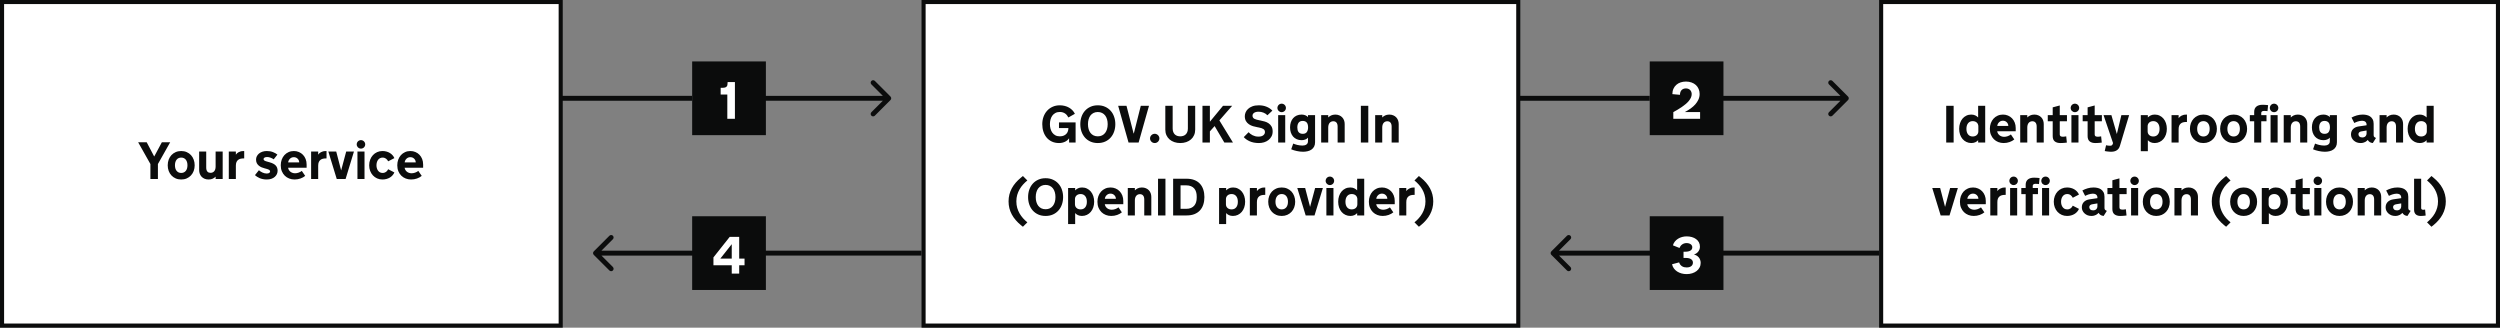 <svg width="3052" height="400" viewBox="0 0 3052 400" fill="none" xmlns="http://www.w3.org/2000/svg">
<rect x="0" y="0" width="3052" height="400" fill="#808080" stroke="none"/>
<rect x="2.5" y="2.5" width="682" height="395" fill="white"/>
<path d="M179.094 173.688L188.188 190.969H188.312L197.594 173.688H207.75L192.781 200.25V218.5H183.625V200.25L168.656 173.688H179.094ZM221.219 184.375C223.698 184.375 225.948 184.823 227.969 185.719C229.99 186.594 231.719 187.812 233.156 189.375C234.594 190.938 235.698 192.781 236.469 194.906C237.26 197.031 237.656 199.323 237.656 201.781C237.656 204.26 237.26 206.562 236.469 208.688C235.677 210.792 234.562 212.615 233.125 214.156C231.688 215.698 229.958 216.917 227.938 217.812C225.917 218.688 223.677 219.125 221.219 219.125C218.74 219.125 216.49 218.688 214.469 217.812C212.448 216.917 210.719 215.698 209.281 214.156C207.844 212.615 206.729 210.792 205.938 208.688C205.146 206.562 204.75 204.26 204.75 201.781C204.75 199.323 205.135 197.031 205.906 194.906C206.698 192.781 207.812 190.938 209.25 189.375C210.688 187.812 212.417 186.594 214.438 185.719C216.479 184.823 218.74 184.375 221.219 184.375ZM221.219 211.125C222.448 211.125 223.531 210.896 224.469 210.438C225.427 209.979 226.229 209.344 226.875 208.531C227.521 207.719 228.01 206.75 228.344 205.625C228.677 204.479 228.844 203.229 228.844 201.875V201.656C228.844 200.302 228.677 199.062 228.344 197.938C228.01 196.792 227.521 195.812 226.875 195C226.229 194.167 225.427 193.521 224.469 193.062C223.531 192.604 222.448 192.375 221.219 192.375C219.99 192.375 218.896 192.604 217.938 193.062C217 193.521 216.208 194.167 215.562 195C214.917 195.812 214.427 196.792 214.094 197.938C213.76 199.062 213.594 200.302 213.594 201.656V201.875C213.594 203.229 213.76 204.479 214.094 205.625C214.427 206.75 214.917 207.719 215.562 208.531C216.208 209.344 217 209.979 217.938 210.438C218.896 210.896 219.99 211.125 221.219 211.125ZM271.844 218.5H263.219V215.625C262.74 216.083 262.219 216.531 261.656 216.969C261.094 217.385 260.469 217.76 259.781 218.094C259.094 218.406 258.323 218.656 257.469 218.844C256.635 219.031 255.708 219.125 254.688 219.125C252.875 219.125 251.25 218.833 249.812 218.25C248.375 217.646 247.156 216.833 246.156 215.812C245.177 214.771 244.427 213.552 243.906 212.156C243.385 210.76 243.125 209.25 243.125 207.625V185.031H251.75V204.469C251.75 205.656 251.875 206.667 252.125 207.5C252.396 208.333 252.76 209.01 253.219 209.531C253.698 210.031 254.26 210.406 254.906 210.656C255.552 210.885 256.25 211 257 211C257.875 211 258.688 210.844 259.438 210.531C260.208 210.219 260.875 209.75 261.438 209.125C262 208.479 262.438 207.677 262.75 206.719C263.062 205.76 263.219 204.635 263.219 203.344V185.031H271.844V218.5ZM298.125 193.406H297.219C295.99 193.406 294.812 193.531 293.688 193.781C292.583 194.031 291.604 194.49 290.75 195.156C289.896 195.802 289.208 196.698 288.688 197.844C288.188 198.99 287.938 200.458 287.938 202.25V218.5H279.312V185.031H287.938V188.812C288.292 188.25 288.75 187.708 289.312 187.188C289.875 186.667 290.531 186.208 291.281 185.812C292.031 185.396 292.875 185.062 293.812 184.812C294.75 184.562 295.76 184.438 296.844 184.438H298.125V193.406ZM316.062 207.812C317.292 208.917 318.76 209.865 320.469 210.656C322.177 211.448 323.906 211.844 325.656 211.844C326.927 211.844 327.927 211.604 328.656 211.125C329.385 210.625 329.75 209.99 329.75 209.219C329.75 207.906 328.344 206.885 325.531 206.156L323.094 205.5C321.885 205.208 320.667 204.812 319.438 204.312C318.208 203.792 317.073 203.115 316.031 202.281C315.01 201.448 314.177 200.438 313.531 199.25C312.906 198.042 312.594 196.562 312.594 194.812C312.594 193.417 312.896 192.094 313.5 190.844C314.125 189.573 315 188.458 316.125 187.5C317.271 186.542 318.656 185.781 320.281 185.219C321.906 184.656 323.719 184.375 325.719 184.375C328.573 184.375 331.115 184.823 333.344 185.719C335.594 186.615 337.365 187.625 338.656 188.75L334.156 194.5C333.094 193.729 331.833 193.073 330.375 192.531C328.938 191.969 327.49 191.688 326.031 191.688C324.677 191.688 323.625 191.938 322.875 192.438C322.125 192.917 321.75 193.5 321.75 194.188C321.75 194.917 322.073 195.51 322.719 195.969C323.385 196.406 324.344 196.792 325.594 197.125L329.219 198.156C332.677 199.135 335.156 200.458 336.656 202.125C338.156 203.792 338.906 205.896 338.906 208.438C338.906 209.854 338.615 211.208 338.031 212.5C337.448 213.771 336.594 214.906 335.469 215.906C334.344 216.906 332.948 217.698 331.281 218.281C329.615 218.844 327.719 219.125 325.594 219.125C323.969 219.125 322.438 218.979 321 218.688C319.583 218.396 318.26 218 317.031 217.5C315.823 216.979 314.729 216.396 313.75 215.75C312.771 215.104 311.938 214.458 311.25 213.812L316.062 207.812ZM351.719 204.75C351.865 205.75 352.177 206.667 352.656 207.5C353.156 208.333 353.781 209.052 354.531 209.656C355.281 210.24 356.146 210.698 357.125 211.031C358.104 211.365 359.146 211.531 360.25 211.531C361.521 211.531 362.896 211.292 364.375 210.812C365.854 210.312 367.208 209.594 368.438 208.656L372.594 214.719C371.031 216.031 369.115 217.094 366.844 217.906C364.573 218.719 362.156 219.125 359.594 219.125C357.281 219.125 355.104 218.729 353.062 217.938C351.021 217.146 349.229 216 347.688 214.5C346.167 213 344.958 211.177 344.062 209.031C343.188 206.885 342.75 204.469 342.75 201.781C342.75 199.323 343.135 197.031 343.906 194.906C344.698 192.781 345.792 190.938 347.188 189.375C348.604 187.812 350.292 186.594 352.25 185.719C354.208 184.823 356.375 184.375 358.75 184.375C360.958 184.375 363.01 184.781 364.906 185.594C366.802 186.385 368.448 187.51 369.844 188.969C371.24 190.406 372.333 192.135 373.125 194.156C373.917 196.177 374.312 198.406 374.312 200.844V204.75H351.719ZM358.719 191.875C356.865 191.875 355.292 192.5 354 193.75C352.729 194.979 351.99 196.469 351.781 198.219H365.281C365.24 196.448 364.594 194.948 363.344 193.719C362.094 192.49 360.552 191.875 358.719 191.875ZM398.625 193.406H397.719C396.49 193.406 395.312 193.531 394.188 193.781C393.083 194.031 392.104 194.49 391.25 195.156C390.396 195.802 389.708 196.698 389.188 197.844C388.688 198.99 388.438 200.458 388.438 202.25V218.5H379.812V185.031H388.438V188.812C388.792 188.25 389.25 187.708 389.812 187.188C390.375 186.667 391.031 186.208 391.781 185.812C392.531 185.396 393.375 185.062 394.312 184.812C395.25 184.562 396.26 184.438 397.344 184.438H398.625V193.406ZM411.094 218.5L400.844 185.031H410.469L416.469 208.062L422.625 185.031H432.094L421.906 218.5H411.094ZM445 218.5H436.375V185.031H445V218.5ZM435.469 176.25C435.469 175.542 435.604 174.875 435.875 174.25C436.146 173.604 436.51 173.052 436.969 172.594C437.448 172.115 438 171.74 438.625 171.469C439.25 171.198 439.927 171.062 440.656 171.062C441.365 171.062 442.031 171.198 442.656 171.469C443.302 171.74 443.854 172.115 444.312 172.594C444.792 173.052 445.167 173.604 445.438 174.25C445.708 174.875 445.844 175.542 445.844 176.25C445.844 176.979 445.708 177.656 445.438 178.281C445.167 178.906 444.792 179.458 444.312 179.938C443.854 180.396 443.302 180.76 442.656 181.031C442.031 181.302 441.365 181.438 440.656 181.438C439.927 181.438 439.25 181.302 438.625 181.031C438 180.76 437.448 180.396 436.969 179.938C436.51 179.458 436.146 178.906 435.875 178.281C435.604 177.656 435.469 176.979 435.469 176.25ZM459.594 201.938C459.594 203.021 459.74 204.115 460.031 205.219C460.323 206.302 460.771 207.281 461.375 208.156C461.979 209.031 462.75 209.75 463.688 210.312C464.646 210.854 465.781 211.125 467.094 211.125C467.948 211.125 468.719 211.01 469.406 210.781C470.115 210.552 470.74 210.24 471.281 209.844C471.844 209.427 472.333 208.948 472.75 208.406C473.188 207.844 473.562 207.24 473.875 206.594L481.438 210.5C480.896 211.812 480.146 213 479.188 214.062C478.25 215.125 477.156 216.031 475.906 216.781C474.656 217.531 473.271 218.104 471.75 218.5C470.229 218.917 468.615 219.125 466.906 219.125C464.552 219.125 462.385 218.688 460.406 217.812C458.427 216.917 456.719 215.698 455.281 214.156C453.844 212.615 452.719 210.792 451.906 208.688C451.094 206.562 450.688 204.26 450.688 201.781C450.688 199.323 451.094 197.031 451.906 194.906C452.719 192.781 453.844 190.938 455.281 189.375C456.719 187.812 458.427 186.594 460.406 185.719C462.385 184.823 464.552 184.375 466.906 184.375C468.615 184.375 470.229 184.583 471.75 185C473.271 185.396 474.656 185.979 475.906 186.75C477.156 187.5 478.25 188.406 479.188 189.469C480.146 190.531 480.896 191.719 481.438 193.031L473.875 196.938C473.562 196.292 473.188 195.698 472.75 195.156C472.333 194.594 471.844 194.115 471.281 193.719C470.74 193.302 470.115 192.979 469.406 192.75C468.719 192.5 467.948 192.375 467.094 192.375C465.781 192.375 464.646 192.656 463.688 193.219C462.75 193.76 461.979 194.479 461.375 195.375C460.771 196.25 460.323 197.24 460.031 198.344C459.74 199.448 459.594 200.552 459.594 201.656V201.938ZM493.969 204.75C494.115 205.75 494.427 206.667 494.906 207.5C495.406 208.333 496.031 209.052 496.781 209.656C497.531 210.24 498.396 210.698 499.375 211.031C500.354 211.365 501.396 211.531 502.5 211.531C503.771 211.531 505.146 211.292 506.625 210.812C508.104 210.312 509.458 209.594 510.688 208.656L514.844 214.719C513.281 216.031 511.365 217.094 509.094 217.906C506.823 218.719 504.406 219.125 501.844 219.125C499.531 219.125 497.354 218.729 495.312 217.938C493.271 217.146 491.479 216 489.938 214.5C488.417 213 487.208 211.177 486.312 209.031C485.438 206.885 485 204.469 485 201.781C485 199.323 485.385 197.031 486.156 194.906C486.948 192.781 488.042 190.938 489.438 189.375C490.854 187.812 492.542 186.594 494.5 185.719C496.458 184.823 498.625 184.375 501 184.375C503.208 184.375 505.26 184.781 507.156 185.594C509.052 186.385 510.698 187.51 512.094 188.969C513.49 190.406 514.583 192.135 515.375 194.156C516.167 196.177 516.562 198.406 516.562 200.844V204.75H493.969ZM500.969 191.875C499.115 191.875 497.542 192.5 496.25 193.75C494.979 194.979 494.24 196.469 494.031 198.219H507.531C507.49 196.448 506.844 194.948 505.594 193.719C504.344 192.49 502.802 191.875 500.969 191.875Z" fill="#0B0C0C"/>
<rect x="2.5" y="2.5" width="682" height="395" stroke="#0B0C0C" stroke-width="5"/>
<rect x="1127.5" y="2.5" width="726" height="395" fill="white"/>
<path d="M1281.75 151.719C1281.75 153.635 1281.99 155.479 1282.47 157.25C1282.95 159.021 1283.68 160.583 1284.66 161.938C1285.64 163.292 1286.89 164.385 1288.41 165.219C1289.93 166.031 1291.74 166.438 1293.84 166.438C1295.86 166.438 1297.54 166.115 1298.88 165.469C1300.23 164.823 1301.3 164.021 1302.09 163.062C1302.91 162.083 1303.47 161.031 1303.78 159.906C1304.11 158.781 1304.28 157.74 1304.28 156.781V156.344H1292.81V149.438H1313.09V174H1305.16V168.75C1304.59 169.625 1303.9 170.427 1303.06 171.156C1302.23 171.865 1301.29 172.479 1300.25 173C1299.21 173.5 1298.06 173.896 1296.81 174.188C1295.58 174.479 1294.27 174.625 1292.88 174.625C1289.6 174.625 1286.7 174.031 1284.16 172.844C1281.61 171.656 1279.47 170.021 1277.72 167.938C1275.99 165.854 1274.67 163.417 1273.75 160.625C1272.85 157.833 1272.41 154.823 1272.41 151.594C1272.41 148.385 1272.91 145.385 1273.91 142.594C1274.93 139.781 1276.36 137.344 1278.22 135.281C1280.09 133.198 1282.34 131.562 1284.97 130.375C1287.61 129.167 1290.57 128.562 1293.84 128.562C1295.97 128.562 1297.98 128.812 1299.88 129.312C1301.79 129.792 1303.53 130.49 1305.09 131.406C1306.68 132.302 1308.07 133.396 1309.28 134.688C1310.49 135.958 1311.47 137.375 1312.22 138.938L1304.28 143.406C1303.8 142.448 1303.24 141.562 1302.59 140.75C1301.95 139.917 1301.2 139.208 1300.34 138.625C1299.51 138.021 1298.55 137.552 1297.47 137.219C1296.39 136.865 1295.18 136.688 1293.84 136.688C1291.74 136.688 1289.93 137.104 1288.41 137.938C1286.89 138.75 1285.64 139.833 1284.66 141.188C1283.68 142.542 1282.95 144.115 1282.47 145.906C1281.99 147.677 1281.75 149.51 1281.75 151.406V151.719ZM1340.22 128.562C1343.55 128.562 1346.54 129.167 1349.19 130.375C1351.83 131.562 1354.07 133.198 1355.91 135.281C1357.76 137.344 1359.17 139.781 1360.12 142.594C1361.1 145.385 1361.59 148.385 1361.59 151.594C1361.59 154.823 1361.1 157.833 1360.12 160.625C1359.17 163.417 1357.76 165.854 1355.91 167.938C1354.07 170.021 1351.83 171.656 1349.19 172.844C1346.54 174.031 1343.55 174.625 1340.22 174.625C1336.86 174.625 1333.86 174.031 1331.22 172.844C1328.59 171.656 1326.35 170.021 1324.5 167.938C1322.67 165.854 1321.26 163.417 1320.28 160.625C1319.32 157.833 1318.84 154.823 1318.84 151.594C1318.84 148.385 1319.32 145.385 1320.28 142.594C1321.26 139.781 1322.67 137.344 1324.5 135.281C1326.35 133.198 1328.59 131.562 1331.22 130.375C1333.86 129.167 1336.86 128.562 1340.22 128.562ZM1340.22 166.438C1342.18 166.438 1343.9 166.073 1345.38 165.344C1346.88 164.594 1348.14 163.562 1349.16 162.25C1350.18 160.938 1350.95 159.385 1351.47 157.594C1351.99 155.802 1352.25 153.844 1352.25 151.719V151.469C1352.25 149.365 1351.99 147.417 1351.47 145.625C1350.95 143.812 1350.18 142.25 1349.16 140.938C1348.14 139.625 1346.88 138.604 1345.38 137.875C1343.9 137.125 1342.18 136.75 1340.22 136.75C1338.26 136.75 1336.53 137.125 1335.03 137.875C1333.53 138.604 1332.27 139.625 1331.25 140.938C1330.25 142.25 1329.49 143.812 1328.97 145.625C1328.45 147.417 1328.19 149.365 1328.19 151.469V151.719C1328.19 153.844 1328.45 155.802 1328.97 157.594C1329.49 159.385 1330.25 160.938 1331.25 162.25C1332.27 163.562 1333.53 164.594 1335.03 165.344C1336.53 166.073 1338.26 166.438 1340.22 166.438ZM1377.72 174L1365.06 129.188H1375.22L1383.88 162.875H1384.19L1392.66 129.188H1402.69L1390.03 174H1377.72ZM1403.97 168.938C1403.97 168.167 1404.11 167.448 1404.41 166.781C1404.72 166.094 1405.14 165.5 1405.66 165C1406.18 164.479 1406.78 164.073 1407.47 163.781C1408.18 163.469 1408.92 163.312 1409.69 163.312C1410.46 163.312 1411.19 163.469 1411.88 163.781C1412.56 164.073 1413.17 164.479 1413.69 165C1414.21 165.5 1414.61 166.094 1414.91 166.781C1415.22 167.448 1415.38 168.167 1415.38 168.938C1415.38 169.729 1415.22 170.469 1414.91 171.156C1414.61 171.844 1414.21 172.448 1413.69 172.969C1413.17 173.49 1412.56 173.896 1411.88 174.188C1411.19 174.479 1410.46 174.625 1409.69 174.625C1408.92 174.625 1408.18 174.479 1407.47 174.188C1406.78 173.896 1406.18 173.49 1405.66 172.969C1405.14 172.448 1404.72 171.844 1404.41 171.156C1404.11 170.469 1403.97 169.729 1403.97 168.938ZM1440.88 166.438C1442.19 166.438 1443.41 166.25 1444.53 165.875C1445.68 165.479 1446.66 164.896 1447.47 164.125C1448.3 163.333 1448.96 162.344 1449.44 161.156C1449.92 159.948 1450.16 158.531 1450.16 156.906V129.125H1459.09V158.25C1459.09 160.75 1458.64 163.01 1457.72 165.031C1456.82 167.052 1455.56 168.771 1453.94 170.188C1452.33 171.604 1450.42 172.698 1448.19 173.469C1445.96 174.24 1443.52 174.625 1440.88 174.625C1438.23 174.625 1435.79 174.24 1433.56 173.469C1431.33 172.698 1429.41 171.604 1427.78 170.188C1426.16 168.771 1424.89 167.052 1423.97 165.031C1423.07 163.01 1422.62 160.75 1422.62 158.25V129.125H1431.59V156.906C1431.59 158.531 1431.83 159.948 1432.31 161.156C1432.79 162.344 1433.44 163.333 1434.25 164.125C1435.08 164.896 1436.06 165.479 1437.19 165.875C1438.33 166.25 1439.56 166.438 1440.88 166.438ZM1467.97 129.188H1477.03V148.594L1493.03 129.188H1504.19L1488.62 147L1505.19 174H1494.66L1482.81 153.906L1477.03 160.375V174H1467.97V129.188ZM1524.28 161.406C1524.86 162.073 1525.57 162.729 1526.41 163.375C1527.24 164.021 1528.16 164.604 1529.16 165.125C1530.18 165.625 1531.28 166.031 1532.47 166.344C1533.66 166.635 1534.94 166.781 1536.31 166.781C1538.88 166.781 1540.83 166.25 1542.19 165.188C1543.56 164.104 1544.25 162.792 1544.25 161.25C1544.25 159.646 1543.65 158.427 1542.44 157.594C1541.25 156.76 1539.35 156.104 1536.75 155.625L1535.34 155.375C1533.47 155.042 1531.6 154.604 1529.75 154.062C1527.9 153.521 1526.22 152.74 1524.72 151.719C1523.22 150.698 1522 149.396 1521.06 147.812C1520.12 146.208 1519.66 144.188 1519.66 141.75C1519.66 140.333 1519.97 138.854 1520.59 137.312C1521.22 135.75 1522.21 134.323 1523.56 133.031C1524.94 131.719 1526.7 130.646 1528.84 129.812C1531.01 128.979 1533.62 128.562 1536.69 128.562C1540.31 128.562 1543.54 129.167 1546.38 130.375C1549.23 131.562 1551.53 133.135 1553.28 135.094L1547.25 140.719C1546.02 139.365 1544.44 138.302 1542.5 137.531C1540.58 136.76 1538.6 136.375 1536.56 136.375C1534.21 136.375 1532.36 136.823 1531.03 137.719C1529.72 138.615 1529.06 139.781 1529.06 141.219C1529.06 142.156 1529.27 142.938 1529.69 143.562C1530.12 144.188 1530.73 144.708 1531.5 145.125C1532.27 145.521 1533.2 145.854 1534.28 146.125C1535.36 146.396 1536.57 146.667 1537.91 146.938L1538.62 147.062C1540.42 147.396 1542.2 147.823 1543.97 148.344C1545.74 148.844 1547.34 149.594 1548.78 150.594C1550.24 151.573 1551.42 152.865 1552.31 154.469C1553.21 156.052 1553.66 158.083 1553.66 160.562C1553.66 162.812 1553.19 164.802 1552.25 166.531C1551.31 168.26 1550.07 169.74 1548.53 170.969C1546.99 172.177 1545.21 173.094 1543.19 173.719C1541.17 174.323 1539.06 174.625 1536.88 174.625C1534.67 174.625 1532.61 174.438 1530.72 174.062C1528.84 173.688 1527.14 173.156 1525.59 172.469C1524.07 171.781 1522.71 171.01 1521.5 170.156C1520.31 169.302 1519.27 168.385 1518.38 167.406L1524.28 161.406ZM1569 174H1560.38V140.531H1569V174ZM1559.47 131.75C1559.47 131.042 1559.6 130.375 1559.88 129.75C1560.15 129.104 1560.51 128.552 1560.97 128.094C1561.45 127.615 1562 127.24 1562.62 126.969C1563.25 126.698 1563.93 126.562 1564.66 126.562C1565.36 126.562 1566.03 126.698 1566.66 126.969C1567.3 127.24 1567.85 127.615 1568.31 128.094C1568.79 128.552 1569.17 129.104 1569.44 129.75C1569.71 130.375 1569.84 131.042 1569.84 131.75C1569.84 132.479 1569.71 133.156 1569.44 133.781C1569.17 134.406 1568.79 134.958 1568.31 135.438C1567.85 135.896 1567.3 136.26 1566.66 136.531C1566.03 136.802 1565.36 136.938 1564.66 136.938C1563.93 136.938 1563.25 136.802 1562.62 136.531C1562 136.26 1561.45 135.896 1560.97 135.438C1560.51 134.958 1560.15 134.406 1559.88 133.781C1559.6 133.156 1559.47 132.479 1559.47 131.75ZM1596.78 168.062C1596.01 169 1594.93 169.75 1593.53 170.312C1592.16 170.854 1590.66 171.125 1589.03 171.125C1586.78 171.125 1584.78 170.729 1583.03 169.938C1581.28 169.146 1579.8 168.062 1578.59 166.688C1577.41 165.292 1576.49 163.646 1575.84 161.75C1575.22 159.854 1574.91 157.771 1574.91 155.5C1574.91 153.292 1575.22 151.229 1575.84 149.312C1576.49 147.375 1577.41 145.719 1578.59 144.344C1579.8 142.948 1581.28 141.854 1583.03 141.062C1584.78 140.271 1586.78 139.875 1589.03 139.875C1590.66 139.875 1592.16 140.156 1593.53 140.719C1594.93 141.281 1596.01 142.031 1596.78 142.969V140.531H1605.44V173.688C1605.44 175.729 1605.05 177.479 1604.28 178.938C1603.51 180.417 1602.45 181.625 1601.09 182.562C1599.76 183.5 1598.21 184.177 1596.44 184.594C1594.67 185.031 1592.78 185.25 1590.78 185.25C1588.34 185.25 1585.8 184.958 1583.16 184.375C1580.51 183.812 1578.23 183.104 1576.31 182.25L1578.75 175.281C1579.33 175.531 1580.05 175.802 1580.91 176.094C1581.76 176.406 1582.68 176.677 1583.66 176.906C1584.64 177.135 1585.66 177.323 1586.72 177.469C1587.8 177.635 1588.85 177.719 1589.88 177.719C1590.77 177.719 1591.64 177.625 1592.47 177.438C1593.3 177.271 1594.03 176.979 1594.66 176.562C1595.3 176.167 1595.81 175.635 1596.19 174.969C1596.58 174.323 1596.78 173.49 1596.78 172.469V168.062ZM1583.78 155.625C1583.78 156.729 1583.9 157.771 1584.12 158.75C1584.38 159.708 1584.76 160.531 1585.28 161.219C1585.82 161.885 1586.51 162.417 1587.34 162.812C1588.18 163.188 1589.19 163.375 1590.38 163.375C1592.73 163.375 1594.41 162.635 1595.41 161.156C1596.41 159.656 1596.91 157.812 1596.91 155.625V155.375C1596.91 154.271 1596.79 153.24 1596.56 152.281C1596.33 151.323 1595.96 150.5 1595.44 149.812C1594.92 149.125 1594.24 148.594 1593.41 148.219C1592.59 147.823 1591.58 147.625 1590.38 147.625C1588.04 147.625 1586.35 148.365 1585.31 149.844C1584.29 151.323 1583.78 153.167 1583.78 155.375V155.625ZM1612.88 140.531H1621.5V143.406C1621.96 142.948 1622.47 142.51 1623.03 142.094C1623.61 141.656 1624.25 141.281 1624.94 140.969C1625.62 140.635 1626.39 140.375 1627.22 140.188C1628.07 139.979 1629.01 139.875 1630.03 139.875C1631.84 139.875 1633.47 140.177 1634.91 140.781C1636.34 141.365 1637.55 142.177 1638.53 143.219C1639.53 144.26 1640.29 145.479 1640.81 146.875C1641.33 148.271 1641.59 149.781 1641.59 151.406V174H1632.97V154.531C1632.97 153.344 1632.83 152.344 1632.56 151.531C1632.29 150.698 1631.92 150.031 1631.44 149.531C1630.98 149.01 1630.43 148.635 1629.78 148.406C1629.16 148.156 1628.47 148.031 1627.72 148.031C1626.84 148.031 1626.02 148.188 1625.25 148.5C1624.5 148.812 1623.84 149.292 1623.28 149.938C1622.72 150.562 1622.28 151.354 1621.97 152.312C1621.66 153.271 1621.5 154.396 1621.5 155.688V174H1612.88V140.531ZM1661.34 129.188H1670.41V174H1661.34V129.188ZM1678.81 140.531H1687.44V143.406C1687.9 142.948 1688.41 142.51 1688.97 142.094C1689.55 141.656 1690.19 141.281 1690.88 140.969C1691.56 140.635 1692.32 140.375 1693.16 140.188C1694.01 139.979 1694.95 139.875 1695.97 139.875C1697.78 139.875 1699.41 140.177 1700.84 140.781C1702.28 141.365 1703.49 142.177 1704.47 143.219C1705.47 144.26 1706.23 145.479 1706.75 146.875C1707.27 148.271 1707.53 149.781 1707.53 151.406V174H1698.91V154.531C1698.91 153.344 1698.77 152.344 1698.5 151.531C1698.23 150.698 1697.85 150.031 1697.38 149.531C1696.92 149.01 1696.36 148.635 1695.72 148.406C1695.09 148.156 1694.41 148.031 1693.66 148.031C1692.78 148.031 1691.96 148.188 1691.19 148.5C1690.44 148.812 1689.78 149.292 1689.22 149.938C1688.66 150.562 1688.22 151.354 1687.91 152.312C1687.59 153.271 1687.44 154.396 1687.44 155.688V174H1678.81V140.531ZM1240.78 246.031C1240.78 248.76 1241.12 251.344 1241.81 253.781C1242.52 256.198 1243.48 258.458 1244.69 260.562C1245.9 262.667 1247.31 264.625 1248.94 266.438C1250.58 268.25 1252.33 269.917 1254.19 271.438L1248.78 276.812L1246.38 274.906C1244 272.969 1241.88 270.906 1240 268.719C1238.12 266.552 1236.53 264.26 1235.22 261.844C1233.93 259.427 1232.94 256.885 1232.25 254.219C1231.58 251.552 1231.25 248.76 1231.25 245.844C1231.25 242.906 1231.58 240.115 1232.25 237.469C1232.94 234.802 1233.93 232.271 1235.22 229.875C1236.53 227.458 1238.12 225.167 1240 223C1241.88 220.833 1244 218.781 1246.38 216.844L1248.78 214.875L1254.19 220.312C1252.33 221.812 1250.58 223.469 1248.94 225.281C1247.31 227.073 1245.9 229.031 1244.69 231.156C1243.48 233.26 1242.52 235.521 1241.81 237.938C1241.12 240.354 1240.78 242.927 1240.78 245.656V246.031ZM1276.47 217.562C1279.8 217.562 1282.79 218.167 1285.44 219.375C1288.08 220.562 1290.32 222.198 1292.16 224.281C1294.01 226.344 1295.42 228.781 1296.38 231.594C1297.35 234.385 1297.84 237.385 1297.84 240.594C1297.84 243.823 1297.35 246.833 1296.38 249.625C1295.42 252.417 1294.01 254.854 1292.16 256.938C1290.32 259.021 1288.08 260.656 1285.44 261.844C1282.79 263.031 1279.8 263.625 1276.47 263.625C1273.11 263.625 1270.11 263.031 1267.47 261.844C1264.84 260.656 1262.6 259.021 1260.75 256.938C1258.92 254.854 1257.51 252.417 1256.53 249.625C1255.57 246.833 1255.09 243.823 1255.09 240.594C1255.09 237.385 1255.57 234.385 1256.53 231.594C1257.51 228.781 1258.92 226.344 1260.75 224.281C1262.6 222.198 1264.84 220.562 1267.47 219.375C1270.11 218.167 1273.11 217.562 1276.47 217.562ZM1276.47 255.438C1278.43 255.438 1280.15 255.073 1281.62 254.344C1283.12 253.594 1284.39 252.562 1285.41 251.25C1286.43 249.938 1287.2 248.385 1287.72 246.594C1288.24 244.802 1288.5 242.844 1288.5 240.719V240.469C1288.5 238.365 1288.24 236.417 1287.72 234.625C1287.2 232.812 1286.43 231.25 1285.41 229.938C1284.39 228.625 1283.12 227.604 1281.62 226.875C1280.15 226.125 1278.43 225.75 1276.47 225.75C1274.51 225.75 1272.78 226.125 1271.28 226.875C1269.78 227.604 1268.52 228.625 1267.5 229.938C1266.5 231.25 1265.74 232.812 1265.22 234.625C1264.7 236.417 1264.44 238.365 1264.44 240.469V240.719C1264.44 242.844 1264.7 244.802 1265.22 246.594C1265.74 248.385 1266.5 249.938 1267.5 251.25C1268.52 252.562 1269.78 253.594 1271.28 254.344C1272.78 255.073 1274.51 255.438 1276.47 255.438ZM1312.56 273.562H1303.94V229.531H1312.56V232.406C1313.5 231.427 1314.66 230.594 1316.03 229.906C1317.41 229.219 1319.07 228.875 1321.03 228.875C1323.24 228.875 1325.24 229.323 1327.03 230.219C1328.84 231.094 1330.4 232.312 1331.69 233.875C1332.98 235.417 1333.98 237.25 1334.69 239.375C1335.4 241.5 1335.75 243.802 1335.75 246.281C1335.75 248.76 1335.39 251.062 1334.66 253.188C1333.93 255.312 1332.91 257.146 1331.59 258.688C1330.28 260.229 1328.71 261.438 1326.88 262.312C1325.04 263.188 1323.02 263.625 1320.81 263.625C1319.83 263.625 1318.94 263.531 1318.12 263.344C1317.33 263.177 1316.6 262.938 1315.94 262.625C1315.27 262.312 1314.66 261.948 1314.09 261.531C1313.53 261.094 1313.02 260.625 1312.56 260.125V273.562ZM1312.31 249.375C1312.31 250.271 1312.47 251.104 1312.78 251.875C1313.11 252.625 1313.58 253.281 1314.19 253.844C1314.79 254.406 1315.51 254.844 1316.34 255.156C1317.2 255.469 1318.16 255.625 1319.22 255.625C1320.45 255.625 1321.53 255.406 1322.47 254.969C1323.43 254.51 1324.23 253.875 1324.88 253.062C1325.52 252.25 1326.01 251.292 1326.34 250.188C1326.68 249.062 1326.84 247.833 1326.84 246.5V246.094C1326.84 244.76 1326.68 243.531 1326.34 242.406C1326.01 241.281 1325.52 240.312 1324.88 239.5C1324.23 238.667 1323.43 238.021 1322.47 237.562C1321.53 237.104 1320.45 236.875 1319.22 236.875C1318.16 236.875 1317.2 237.031 1316.34 237.344C1315.51 237.656 1314.79 238.094 1314.19 238.656C1313.58 239.219 1313.11 239.885 1312.78 240.656C1312.47 241.427 1312.31 242.26 1312.31 243.156V249.375ZM1348.72 249.25C1348.86 250.25 1349.18 251.167 1349.66 252C1350.16 252.833 1350.78 253.552 1351.53 254.156C1352.28 254.74 1353.15 255.198 1354.12 255.531C1355.1 255.865 1356.15 256.031 1357.25 256.031C1358.52 256.031 1359.9 255.792 1361.38 255.312C1362.85 254.812 1364.21 254.094 1365.44 253.156L1369.59 259.219C1368.03 260.531 1366.11 261.594 1363.84 262.406C1361.57 263.219 1359.16 263.625 1356.59 263.625C1354.28 263.625 1352.1 263.229 1350.06 262.438C1348.02 261.646 1346.23 260.5 1344.69 259C1343.17 257.5 1341.96 255.677 1341.06 253.531C1340.19 251.385 1339.75 248.969 1339.75 246.281C1339.75 243.823 1340.14 241.531 1340.91 239.406C1341.7 237.281 1342.79 235.438 1344.19 233.875C1345.6 232.312 1347.29 231.094 1349.25 230.219C1351.21 229.323 1353.38 228.875 1355.75 228.875C1357.96 228.875 1360.01 229.281 1361.91 230.094C1363.8 230.885 1365.45 232.01 1366.84 233.469C1368.24 234.906 1369.33 236.635 1370.12 238.656C1370.92 240.677 1371.31 242.906 1371.31 245.344V249.25H1348.72ZM1355.72 236.375C1353.86 236.375 1352.29 237 1351 238.25C1349.73 239.479 1348.99 240.969 1348.78 242.719H1362.28C1362.24 240.948 1361.59 239.448 1360.34 238.219C1359.09 236.99 1357.55 236.375 1355.72 236.375ZM1376.81 229.531H1385.44V232.406C1385.9 231.948 1386.41 231.51 1386.97 231.094C1387.55 230.656 1388.19 230.281 1388.88 229.969C1389.56 229.635 1390.32 229.375 1391.16 229.188C1392.01 228.979 1392.95 228.875 1393.97 228.875C1395.78 228.875 1397.41 229.177 1398.84 229.781C1400.28 230.365 1401.49 231.177 1402.47 232.219C1403.47 233.26 1404.23 234.479 1404.75 235.875C1405.27 237.271 1405.53 238.781 1405.53 240.406V263H1396.91V243.531C1396.91 242.344 1396.77 241.344 1396.5 240.531C1396.23 239.698 1395.85 239.031 1395.38 238.531C1394.92 238.01 1394.36 237.635 1393.72 237.406C1393.09 237.156 1392.41 237.031 1391.66 237.031C1390.78 237.031 1389.96 237.188 1389.19 237.5C1388.44 237.812 1387.78 238.292 1387.22 238.938C1386.66 239.562 1386.22 240.354 1385.91 241.312C1385.59 242.271 1385.44 243.396 1385.44 244.688V263H1376.81V229.531ZM1413.72 218.188H1422.78V263H1413.72V218.188ZM1470.34 240.594C1470.34 243.948 1469.89 247.01 1468.97 249.781C1468.07 252.531 1466.72 254.885 1464.91 256.844C1463.11 258.802 1460.86 260.323 1458.16 261.406C1455.45 262.469 1452.28 263 1448.66 263H1432.16V218.188H1448.66C1452.28 218.188 1455.45 218.729 1458.16 219.812C1460.86 220.875 1463.11 222.385 1464.91 224.344C1466.72 226.302 1468.07 228.667 1468.97 231.438C1469.89 234.188 1470.34 237.24 1470.34 240.594ZM1460.94 239.719C1460.94 237.823 1460.7 236.062 1460.22 234.438C1459.76 232.792 1459.01 231.365 1457.97 230.156C1456.95 228.948 1455.61 228 1453.97 227.312C1452.32 226.604 1450.33 226.25 1448 226.25H1441.22V254.938H1448C1450.31 254.938 1452.29 254.594 1453.94 253.906C1455.58 253.198 1456.92 252.24 1457.94 251.031C1458.98 249.802 1459.74 248.365 1460.22 246.719C1460.7 245.073 1460.94 243.312 1460.94 241.438V239.719ZM1496.88 273.562H1488.25V229.531H1496.88V232.406C1497.81 231.427 1498.97 230.594 1500.34 229.906C1501.72 229.219 1503.39 228.875 1505.34 228.875C1507.55 228.875 1509.55 229.323 1511.34 230.219C1513.16 231.094 1514.71 232.312 1516 233.875C1517.29 235.417 1518.29 237.25 1519 239.375C1519.71 241.5 1520.06 243.802 1520.06 246.281C1520.06 248.76 1519.7 251.062 1518.97 253.188C1518.24 255.312 1517.22 257.146 1515.91 258.688C1514.59 260.229 1513.02 261.438 1511.19 262.312C1509.35 263.188 1507.33 263.625 1505.12 263.625C1504.15 263.625 1503.25 263.531 1502.44 263.344C1501.65 263.177 1500.92 262.938 1500.25 262.625C1499.58 262.312 1498.97 261.948 1498.41 261.531C1497.84 261.094 1497.33 260.625 1496.88 260.125V273.562ZM1496.62 249.375C1496.62 250.271 1496.78 251.104 1497.09 251.875C1497.43 252.625 1497.9 253.281 1498.5 253.844C1499.1 254.406 1499.82 254.844 1500.66 255.156C1501.51 255.469 1502.47 255.625 1503.53 255.625C1504.76 255.625 1505.84 255.406 1506.78 254.969C1507.74 254.51 1508.54 253.875 1509.19 253.062C1509.83 252.25 1510.32 251.292 1510.66 250.188C1510.99 249.062 1511.16 247.833 1511.16 246.5V246.094C1511.16 244.76 1510.99 243.531 1510.66 242.406C1510.32 241.281 1509.83 240.312 1509.19 239.5C1508.54 238.667 1507.74 238.021 1506.78 237.562C1505.84 237.104 1504.76 236.875 1503.53 236.875C1502.47 236.875 1501.51 237.031 1500.66 237.344C1499.82 237.656 1499.1 238.094 1498.5 238.656C1497.9 239.219 1497.43 239.885 1497.09 240.656C1496.78 241.427 1496.62 242.26 1496.62 243.156V249.375ZM1544.62 237.906H1543.72C1542.49 237.906 1541.31 238.031 1540.19 238.281C1539.08 238.531 1538.1 238.99 1537.25 239.656C1536.4 240.302 1535.71 241.198 1535.19 242.344C1534.69 243.49 1534.44 244.958 1534.44 246.75V263H1525.81V229.531H1534.44V233.312C1534.79 232.75 1535.25 232.208 1535.81 231.688C1536.38 231.167 1537.03 230.708 1537.78 230.312C1538.53 229.896 1539.38 229.562 1540.31 229.312C1541.25 229.062 1542.26 228.938 1543.34 228.938H1544.62V237.906ZM1564.72 228.875C1567.2 228.875 1569.45 229.323 1571.47 230.219C1573.49 231.094 1575.22 232.312 1576.66 233.875C1578.09 235.438 1579.2 237.281 1579.97 239.406C1580.76 241.531 1581.16 243.823 1581.16 246.281C1581.16 248.76 1580.76 251.062 1579.97 253.188C1579.18 255.292 1578.06 257.115 1576.62 258.656C1575.19 260.198 1573.46 261.417 1571.44 262.312C1569.42 263.188 1567.18 263.625 1564.72 263.625C1562.24 263.625 1559.99 263.188 1557.97 262.312C1555.95 261.417 1554.22 260.198 1552.78 258.656C1551.34 257.115 1550.23 255.292 1549.44 253.188C1548.65 251.062 1548.25 248.76 1548.25 246.281C1548.25 243.823 1548.64 241.531 1549.41 239.406C1550.2 237.281 1551.31 235.438 1552.75 233.875C1554.19 232.312 1555.92 231.094 1557.94 230.219C1559.98 229.323 1562.24 228.875 1564.72 228.875ZM1564.72 255.625C1565.95 255.625 1567.03 255.396 1567.97 254.938C1568.93 254.479 1569.73 253.844 1570.38 253.031C1571.02 252.219 1571.51 251.25 1571.84 250.125C1572.18 248.979 1572.34 247.729 1572.34 246.375V246.156C1572.34 244.802 1572.18 243.562 1571.84 242.438C1571.51 241.292 1571.02 240.312 1570.38 239.5C1569.73 238.667 1568.93 238.021 1567.97 237.562C1567.03 237.104 1565.95 236.875 1564.72 236.875C1563.49 236.875 1562.4 237.104 1561.44 237.562C1560.5 238.021 1559.71 238.667 1559.06 239.5C1558.42 240.312 1557.93 241.292 1557.59 242.438C1557.26 243.562 1557.09 244.802 1557.09 246.156V246.375C1557.09 247.729 1557.26 248.979 1557.59 250.125C1557.93 251.25 1558.42 252.219 1559.06 253.031C1559.71 253.844 1560.5 254.479 1561.44 254.938C1562.4 255.396 1563.49 255.625 1564.72 255.625ZM1593.97 263L1583.72 229.531H1593.34L1599.34 252.562L1605.5 229.531H1614.97L1604.78 263H1593.97ZM1627.88 263H1619.25V229.531H1627.88V263ZM1618.34 220.75C1618.34 220.042 1618.48 219.375 1618.75 218.75C1619.02 218.104 1619.39 217.552 1619.84 217.094C1620.32 216.615 1620.88 216.24 1621.5 215.969C1622.12 215.698 1622.8 215.562 1623.53 215.562C1624.24 215.562 1624.91 215.698 1625.53 215.969C1626.18 216.24 1626.73 216.615 1627.19 217.094C1627.67 217.552 1628.04 218.104 1628.31 218.75C1628.58 219.375 1628.72 220.042 1628.72 220.75C1628.72 221.479 1628.58 222.156 1628.31 222.781C1628.04 223.406 1627.67 223.958 1627.19 224.438C1626.73 224.896 1626.18 225.26 1625.53 225.531C1624.91 225.802 1624.24 225.938 1623.53 225.938C1622.8 225.938 1622.12 225.802 1621.5 225.531C1620.88 225.26 1620.32 224.896 1619.84 224.438C1619.39 223.958 1619.02 223.406 1618.75 222.781C1618.48 222.156 1618.34 221.479 1618.34 220.75ZM1656.81 263V260.125C1656.35 260.625 1655.84 261.094 1655.28 261.531C1654.74 261.948 1654.12 262.312 1653.44 262.625C1652.77 262.938 1652.03 263.177 1651.22 263.344C1650.43 263.531 1649.54 263.625 1648.56 263.625C1646.35 263.625 1644.33 263.188 1642.5 262.312C1640.67 261.438 1639.09 260.229 1637.78 258.688C1636.47 257.146 1635.45 255.312 1634.72 253.188C1634.01 251.062 1633.66 248.76 1633.66 246.281C1633.66 243.802 1634.01 241.5 1634.72 239.375C1635.43 237.25 1636.42 235.417 1637.69 233.875C1638.98 232.312 1640.53 231.094 1642.34 230.219C1644.16 229.323 1646.17 228.875 1648.38 228.875C1650.33 228.875 1651.99 229.219 1653.34 229.906C1654.72 230.573 1655.88 231.406 1656.81 232.406V218.188H1665.44V263H1656.81ZM1657.06 243.156C1657.06 242.26 1656.9 241.427 1656.56 240.656C1656.25 239.885 1655.79 239.219 1655.19 238.656C1654.58 238.094 1653.85 237.656 1653 237.344C1652.17 237.031 1651.22 236.875 1650.16 236.875C1648.93 236.875 1647.83 237.104 1646.88 237.562C1645.94 238.021 1645.15 238.667 1644.5 239.5C1643.85 240.312 1643.36 241.281 1643.03 242.406C1642.7 243.531 1642.53 244.76 1642.53 246.094V246.5C1642.53 247.833 1642.7 249.062 1643.03 250.188C1643.36 251.292 1643.85 252.25 1644.5 253.062C1645.15 253.875 1645.94 254.51 1646.88 254.969C1647.83 255.406 1648.93 255.625 1650.16 255.625C1651.22 255.625 1652.17 255.469 1653 255.156C1653.85 254.844 1654.58 254.406 1655.19 253.844C1655.79 253.281 1656.25 252.625 1656.56 251.875C1656.9 251.104 1657.06 250.271 1657.06 249.375V243.156ZM1680.09 249.25C1680.24 250.25 1680.55 251.167 1681.03 252C1681.53 252.833 1682.16 253.552 1682.91 254.156C1683.66 254.74 1684.52 255.198 1685.5 255.531C1686.48 255.865 1687.52 256.031 1688.62 256.031C1689.9 256.031 1691.27 255.792 1692.75 255.312C1694.23 254.812 1695.58 254.094 1696.81 253.156L1700.97 259.219C1699.41 260.531 1697.49 261.594 1695.22 262.406C1692.95 263.219 1690.53 263.625 1687.97 263.625C1685.66 263.625 1683.48 263.229 1681.44 262.438C1679.4 261.646 1677.6 260.5 1676.06 259C1674.54 257.5 1673.33 255.677 1672.44 253.531C1671.56 251.385 1671.12 248.969 1671.12 246.281C1671.12 243.823 1671.51 241.531 1672.28 239.406C1673.07 237.281 1674.17 235.438 1675.56 233.875C1676.98 232.312 1678.67 231.094 1680.62 230.219C1682.58 229.323 1684.75 228.875 1687.12 228.875C1689.33 228.875 1691.39 229.281 1693.28 230.094C1695.18 230.885 1696.82 232.01 1698.22 233.469C1699.61 234.906 1700.71 236.635 1701.5 238.656C1702.29 240.677 1702.69 242.906 1702.69 245.344V249.25H1680.09ZM1687.09 236.375C1685.24 236.375 1683.67 237 1682.38 238.25C1681.1 239.479 1680.36 240.969 1680.16 242.719H1693.66C1693.61 240.948 1692.97 239.448 1691.72 238.219C1690.47 236.99 1688.93 236.375 1687.09 236.375ZM1727 237.906H1726.09C1724.86 237.906 1723.69 238.031 1722.56 238.281C1721.46 238.531 1720.48 238.99 1719.62 239.656C1718.77 240.302 1718.08 241.198 1717.56 242.344C1717.06 243.49 1716.81 244.958 1716.81 246.75V263H1708.19V229.531H1716.81V233.312C1717.17 232.75 1717.62 232.208 1718.19 231.688C1718.75 231.167 1719.41 230.708 1720.16 230.312C1720.91 229.896 1721.75 229.562 1722.69 229.312C1723.62 229.062 1724.64 228.938 1725.72 228.938H1727V237.906ZM1740.19 245.656C1740.19 242.927 1739.83 240.354 1739.12 237.938C1738.44 235.521 1737.49 233.26 1736.28 231.156C1735.07 229.031 1733.65 227.073 1732 225.281C1730.38 223.469 1728.64 221.812 1726.78 220.312L1732.19 214.875L1734.59 216.844C1736.97 218.781 1739.09 220.833 1740.97 223C1742.84 225.167 1744.43 227.458 1745.72 229.875C1747.03 232.271 1748.02 234.802 1748.69 237.469C1749.38 240.115 1749.72 242.906 1749.72 245.844C1749.72 248.76 1749.38 251.552 1748.69 254.219C1748.02 256.885 1747.03 259.427 1745.72 261.844C1744.43 264.26 1742.84 266.552 1740.97 268.719C1739.09 270.906 1736.97 272.969 1734.59 274.906L1732.19 276.812L1726.78 271.438C1728.64 269.917 1730.38 268.25 1732 266.438C1733.65 264.625 1735.07 262.667 1736.28 260.562C1737.49 258.458 1738.44 256.198 1739.12 253.781C1739.83 251.344 1740.19 248.76 1740.19 246.031V245.656Z" fill="#0B0C0C"/>
<rect x="1127.5" y="2.5" width="726" height="395" stroke="#0B0C0C" stroke-width="5"/>
<rect x="2296.5" y="2.5" width="753" height="395" fill="white"/>
<path d="M2375.94 129.188H2385V174H2375.94V129.188ZM2414.91 174V171.125C2414.45 171.625 2413.94 172.094 2413.38 172.531C2412.83 172.948 2412.22 173.312 2411.53 173.625C2410.86 173.938 2410.12 174.177 2409.31 174.344C2408.52 174.531 2407.64 174.625 2406.66 174.625C2404.45 174.625 2402.43 174.188 2400.59 173.312C2398.76 172.438 2397.19 171.229 2395.88 169.688C2394.56 168.146 2393.54 166.312 2392.81 164.188C2392.1 162.062 2391.75 159.76 2391.75 157.281C2391.75 154.802 2392.1 152.5 2392.81 150.375C2393.52 148.25 2394.51 146.417 2395.78 144.875C2397.07 143.312 2398.62 142.094 2400.44 141.219C2402.25 140.323 2404.26 139.875 2406.47 139.875C2408.43 139.875 2410.08 140.219 2411.44 140.906C2412.81 141.573 2413.97 142.406 2414.91 143.406V129.188H2423.53V174H2414.91ZM2415.16 154.156C2415.16 153.26 2414.99 152.427 2414.66 151.656C2414.34 150.885 2413.89 150.219 2413.28 149.656C2412.68 149.094 2411.95 148.656 2411.09 148.344C2410.26 148.031 2409.31 147.875 2408.25 147.875C2407.02 147.875 2405.93 148.104 2404.97 148.562C2404.03 149.021 2403.24 149.667 2402.59 150.5C2401.95 151.312 2401.46 152.281 2401.12 153.406C2400.79 154.531 2400.62 155.76 2400.62 157.094V157.5C2400.62 158.833 2400.79 160.062 2401.12 161.188C2401.46 162.292 2401.95 163.25 2402.59 164.062C2403.24 164.875 2404.03 165.51 2404.97 165.969C2405.93 166.406 2407.02 166.625 2408.25 166.625C2409.31 166.625 2410.26 166.469 2411.09 166.156C2411.95 165.844 2412.68 165.406 2413.28 164.844C2413.89 164.281 2414.34 163.625 2414.66 162.875C2414.99 162.104 2415.16 161.271 2415.16 160.375V154.156ZM2438.19 160.25C2438.33 161.25 2438.65 162.167 2439.12 163C2439.62 163.833 2440.25 164.552 2441 165.156C2441.75 165.74 2442.61 166.198 2443.59 166.531C2444.57 166.865 2445.61 167.031 2446.72 167.031C2447.99 167.031 2449.36 166.792 2450.84 166.312C2452.32 165.812 2453.68 165.094 2454.91 164.156L2459.06 170.219C2457.5 171.531 2455.58 172.594 2453.31 173.406C2451.04 174.219 2448.62 174.625 2446.06 174.625C2443.75 174.625 2441.57 174.229 2439.53 173.438C2437.49 172.646 2435.7 171.5 2434.16 170C2432.64 168.5 2431.43 166.677 2430.53 164.531C2429.66 162.385 2429.22 159.969 2429.22 157.281C2429.22 154.823 2429.6 152.531 2430.38 150.406C2431.17 148.281 2432.26 146.438 2433.66 144.875C2435.07 143.312 2436.76 142.094 2438.72 141.219C2440.68 140.323 2442.84 139.875 2445.22 139.875C2447.43 139.875 2449.48 140.281 2451.38 141.094C2453.27 141.885 2454.92 143.01 2456.31 144.469C2457.71 145.906 2458.8 147.635 2459.59 149.656C2460.39 151.677 2460.78 153.906 2460.78 156.344V160.25H2438.19ZM2445.19 147.375C2443.33 147.375 2441.76 148 2440.47 149.25C2439.2 150.479 2438.46 151.969 2438.25 153.719H2451.75C2451.71 151.948 2451.06 150.448 2449.81 149.219C2448.56 147.99 2447.02 147.375 2445.19 147.375ZM2466.28 140.531H2474.91V143.406C2475.36 142.948 2475.88 142.51 2476.44 142.094C2477.02 141.656 2477.66 141.281 2478.34 140.969C2479.03 140.635 2479.79 140.375 2480.62 140.188C2481.48 139.979 2482.42 139.875 2483.44 139.875C2485.25 139.875 2486.88 140.177 2488.31 140.781C2489.75 141.365 2490.96 142.177 2491.94 143.219C2492.94 144.26 2493.7 145.479 2494.22 146.875C2494.74 148.271 2495 149.781 2495 151.406V174H2486.38V154.531C2486.38 153.344 2486.24 152.344 2485.97 151.531C2485.7 150.698 2485.32 150.031 2484.84 149.531C2484.39 149.01 2483.83 148.635 2483.19 148.406C2482.56 148.156 2481.88 148.031 2481.12 148.031C2480.25 148.031 2479.43 148.188 2478.66 148.5C2477.91 148.812 2477.25 149.292 2476.69 149.938C2476.12 150.562 2475.69 151.354 2475.38 152.312C2475.06 153.271 2474.91 154.396 2474.91 155.688V174H2466.28V140.531ZM2514.56 164.031C2514.56 164.427 2514.61 164.802 2514.72 165.156C2514.82 165.51 2515 165.823 2515.25 166.094C2515.52 166.344 2515.9 166.542 2516.38 166.688C2516.85 166.833 2517.47 166.906 2518.22 166.906C2518.53 166.906 2518.89 166.896 2519.28 166.875C2519.68 166.833 2520.07 166.792 2520.47 166.75C2520.86 166.708 2521.23 166.656 2521.56 166.594C2521.92 166.531 2522.21 166.479 2522.44 166.438L2523.22 174.062C2522.41 174.167 2521.56 174.26 2520.69 174.344C2519.94 174.427 2519.1 174.49 2518.19 174.531C2517.27 174.594 2516.34 174.625 2515.41 174.625C2512.43 174.625 2510.1 173.948 2508.44 172.594C2506.77 171.24 2505.94 169.083 2505.94 166.125V148.031H2499.91V140.531H2505.94V131.062L2514.56 128.75V140.531H2523.34V148.031H2514.56V164.031ZM2537.41 174H2528.78V140.531H2537.41V174ZM2527.88 131.75C2527.88 131.042 2528.01 130.375 2528.28 129.75C2528.55 129.104 2528.92 128.552 2529.38 128.094C2529.85 127.615 2530.41 127.24 2531.03 126.969C2531.66 126.698 2532.33 126.562 2533.06 126.562C2533.77 126.562 2534.44 126.698 2535.06 126.969C2535.71 127.24 2536.26 127.615 2536.72 128.094C2537.2 128.552 2537.57 129.104 2537.84 129.75C2538.11 130.375 2538.25 131.042 2538.25 131.75C2538.25 132.479 2538.11 133.156 2537.84 133.781C2537.57 134.406 2537.2 134.958 2536.72 135.438C2536.26 135.896 2535.71 136.26 2535.06 136.531C2534.44 136.802 2533.77 136.938 2533.06 136.938C2532.33 136.938 2531.66 136.802 2531.03 136.531C2530.41 136.26 2529.85 135.896 2529.38 135.438C2528.92 134.958 2528.55 134.406 2528.28 133.781C2528.01 133.156 2527.88 132.479 2527.88 131.75ZM2557.19 164.031C2557.19 164.427 2557.24 164.802 2557.34 165.156C2557.45 165.51 2557.62 165.823 2557.88 166.094C2558.15 166.344 2558.52 166.542 2559 166.688C2559.48 166.833 2560.09 166.906 2560.84 166.906C2561.16 166.906 2561.51 166.896 2561.91 166.875C2562.3 166.833 2562.7 166.792 2563.09 166.75C2563.49 166.708 2563.85 166.656 2564.19 166.594C2564.54 166.531 2564.83 166.479 2565.06 166.438L2565.84 174.062C2565.03 174.167 2564.19 174.26 2563.31 174.344C2562.56 174.427 2561.73 174.49 2560.81 174.531C2559.9 174.594 2558.97 174.625 2558.03 174.625C2555.05 174.625 2552.73 173.948 2551.06 172.594C2549.4 171.24 2548.56 169.083 2548.56 166.125V148.031H2542.53V140.531H2548.56V131.062L2557.19 128.75V140.531H2565.97V148.031H2557.19V164.031ZM2576 177.906C2576.98 177.906 2577.7 177.729 2578.16 177.375C2578.64 177.021 2579.01 176.448 2579.28 175.656L2579.59 174.625L2568 140.531H2577.59L2584.25 163.625L2589.78 140.531H2599.25L2587.97 178.156C2587.59 179.406 2587.07 180.479 2586.41 181.375C2585.74 182.271 2584.95 183 2584.03 183.562C2583.11 184.146 2582.09 184.573 2580.97 184.844C2579.86 185.115 2578.68 185.25 2577.41 185.25C2576.89 185.25 2576.28 185.229 2575.59 185.188C2574.93 185.146 2574.23 185.083 2573.5 185C2572.79 184.938 2572.08 184.854 2571.38 184.75C2570.69 184.646 2570.05 184.521 2569.47 184.375L2571.09 177.312C2571.59 177.438 2572.11 177.542 2572.66 177.625C2573.14 177.708 2573.66 177.771 2574.22 177.812C2574.8 177.875 2575.4 177.906 2576 177.906ZM2622.09 184.562H2613.47V140.531H2622.09V143.406C2623.03 142.427 2624.19 141.594 2625.56 140.906C2626.94 140.219 2628.6 139.875 2630.56 139.875C2632.77 139.875 2634.77 140.323 2636.56 141.219C2638.38 142.094 2639.93 143.312 2641.22 144.875C2642.51 146.417 2643.51 148.25 2644.22 150.375C2644.93 152.5 2645.28 154.802 2645.28 157.281C2645.28 159.76 2644.92 162.062 2644.19 164.188C2643.46 166.312 2642.44 168.146 2641.12 169.688C2639.81 171.229 2638.24 172.438 2636.41 173.312C2634.57 174.188 2632.55 174.625 2630.34 174.625C2629.36 174.625 2628.47 174.531 2627.66 174.344C2626.86 174.177 2626.14 173.938 2625.47 173.625C2624.8 173.312 2624.19 172.948 2623.62 172.531C2623.06 172.094 2622.55 171.625 2622.09 171.125V184.562ZM2621.84 160.375C2621.84 161.271 2622 162.104 2622.31 162.875C2622.65 163.625 2623.11 164.281 2623.72 164.844C2624.32 165.406 2625.04 165.844 2625.88 166.156C2626.73 166.469 2627.69 166.625 2628.75 166.625C2629.98 166.625 2631.06 166.406 2632 165.969C2632.96 165.51 2633.76 164.875 2634.41 164.062C2635.05 163.25 2635.54 162.292 2635.88 161.188C2636.21 160.062 2636.38 158.833 2636.38 157.5V157.094C2636.38 155.76 2636.21 154.531 2635.88 153.406C2635.54 152.281 2635.05 151.312 2634.41 150.5C2633.76 149.667 2632.96 149.021 2632 148.562C2631.06 148.104 2629.98 147.875 2628.75 147.875C2627.69 147.875 2626.73 148.031 2625.88 148.344C2625.04 148.656 2624.32 149.094 2623.72 149.656C2623.11 150.219 2622.65 150.885 2622.31 151.656C2622 152.427 2621.84 153.26 2621.84 154.156V160.375ZM2669.84 148.906H2668.94C2667.71 148.906 2666.53 149.031 2665.41 149.281C2664.3 149.531 2663.32 149.99 2662.47 150.656C2661.61 151.302 2660.93 152.198 2660.41 153.344C2659.91 154.49 2659.66 155.958 2659.66 157.75V174H2651.03V140.531H2659.66V144.312C2660.01 143.75 2660.47 143.208 2661.03 142.688C2661.59 142.167 2662.25 141.708 2663 141.312C2663.75 140.896 2664.59 140.562 2665.53 140.312C2666.47 140.062 2667.48 139.938 2668.56 139.938H2669.84V148.906ZM2689.94 139.875C2692.42 139.875 2694.67 140.323 2696.69 141.219C2698.71 142.094 2700.44 143.312 2701.88 144.875C2703.31 146.438 2704.42 148.281 2705.19 150.406C2705.98 152.531 2706.38 154.823 2706.38 157.281C2706.38 159.76 2705.98 162.062 2705.19 164.188C2704.4 166.292 2703.28 168.115 2701.84 169.656C2700.41 171.198 2698.68 172.417 2696.66 173.312C2694.64 174.188 2692.4 174.625 2689.94 174.625C2687.46 174.625 2685.21 174.188 2683.19 173.312C2681.17 172.417 2679.44 171.198 2678 169.656C2676.56 168.115 2675.45 166.292 2674.66 164.188C2673.86 162.062 2673.47 159.76 2673.47 157.281C2673.47 154.823 2673.85 152.531 2674.62 150.406C2675.42 148.281 2676.53 146.438 2677.97 144.875C2679.41 143.312 2681.14 142.094 2683.16 141.219C2685.2 140.323 2687.46 139.875 2689.94 139.875ZM2689.94 166.625C2691.17 166.625 2692.25 166.396 2693.19 165.938C2694.15 165.479 2694.95 164.844 2695.59 164.031C2696.24 163.219 2696.73 162.25 2697.06 161.125C2697.4 159.979 2697.56 158.729 2697.56 157.375V157.156C2697.56 155.802 2697.4 154.562 2697.06 153.438C2696.73 152.292 2696.24 151.312 2695.59 150.5C2694.95 149.667 2694.15 149.021 2693.19 148.562C2692.25 148.104 2691.17 147.875 2689.94 147.875C2688.71 147.875 2687.61 148.104 2686.66 148.562C2685.72 149.021 2684.93 149.667 2684.28 150.5C2683.64 151.312 2683.15 152.292 2682.81 153.438C2682.48 154.562 2682.31 155.802 2682.31 157.156V157.375C2682.31 158.729 2682.48 159.979 2682.81 161.125C2683.15 162.25 2683.64 163.219 2684.28 164.031C2684.93 164.844 2685.72 165.479 2686.66 165.938C2687.61 166.396 2688.71 166.625 2689.94 166.625ZM2726.81 139.875C2729.29 139.875 2731.54 140.323 2733.56 141.219C2735.58 142.094 2737.31 143.312 2738.75 144.875C2740.19 146.438 2741.29 148.281 2742.06 150.406C2742.85 152.531 2743.25 154.823 2743.25 157.281C2743.25 159.76 2742.85 162.062 2742.06 164.188C2741.27 166.292 2740.16 168.115 2738.72 169.656C2737.28 171.198 2735.55 172.417 2733.53 173.312C2731.51 174.188 2729.27 174.625 2726.81 174.625C2724.33 174.625 2722.08 174.188 2720.06 173.312C2718.04 172.417 2716.31 171.198 2714.88 169.656C2713.44 168.115 2712.32 166.292 2711.53 164.188C2710.74 162.062 2710.34 159.76 2710.34 157.281C2710.34 154.823 2710.73 152.531 2711.5 150.406C2712.29 148.281 2713.41 146.438 2714.84 144.875C2716.28 143.312 2718.01 142.094 2720.03 141.219C2722.07 140.323 2724.33 139.875 2726.81 139.875ZM2726.81 166.625C2728.04 166.625 2729.12 166.396 2730.06 165.938C2731.02 165.479 2731.82 164.844 2732.47 164.031C2733.11 163.219 2733.6 162.25 2733.94 161.125C2734.27 159.979 2734.44 158.729 2734.44 157.375V157.156C2734.44 155.802 2734.27 154.562 2733.94 153.438C2733.6 152.292 2733.11 151.312 2732.47 150.5C2731.82 149.667 2731.02 149.021 2730.06 148.562C2729.12 148.104 2728.04 147.875 2726.81 147.875C2725.58 147.875 2724.49 148.104 2723.53 148.562C2722.59 149.021 2721.8 149.667 2721.16 150.5C2720.51 151.312 2720.02 152.292 2719.69 153.438C2719.35 154.562 2719.19 155.802 2719.19 157.156V157.375C2719.19 158.729 2719.35 159.979 2719.69 161.125C2720.02 162.25 2720.51 163.219 2721.16 164.031C2721.8 164.844 2722.59 165.479 2723.53 165.938C2724.49 166.396 2725.58 166.625 2726.81 166.625ZM2760.53 140.531H2766.94V148.031H2760.53V174H2751.91V148.031H2746.59V140.531H2751.91V136.438C2751.91 134.979 2752.16 133.719 2752.66 132.656C2753.16 131.573 2753.84 130.688 2754.72 130C2755.61 129.292 2756.68 128.771 2757.91 128.438C2759.16 128.083 2760.53 127.906 2762.03 127.906C2762.78 127.906 2763.51 127.927 2764.22 127.969C2764.93 128.01 2765.58 128.052 2766.19 128.094C2766.79 128.135 2767.32 128.188 2767.78 128.25C2768.26 128.312 2768.62 128.354 2768.88 128.375L2768.16 135.719C2767.91 135.677 2767.59 135.635 2767.22 135.594C2766.86 135.552 2766.49 135.521 2766.09 135.5C2765.7 135.458 2765.31 135.438 2764.94 135.438C2764.56 135.417 2764.23 135.406 2763.94 135.406C2762.71 135.406 2761.83 135.646 2761.31 136.125C2760.79 136.583 2760.53 137.177 2760.53 137.906V140.531ZM2780.53 174H2771.91V140.531H2780.53V174ZM2771 131.75C2771 131.042 2771.14 130.375 2771.41 129.75C2771.68 129.104 2772.04 128.552 2772.5 128.094C2772.98 127.615 2773.53 127.24 2774.16 126.969C2774.78 126.698 2775.46 126.562 2776.19 126.562C2776.9 126.562 2777.56 126.698 2778.19 126.969C2778.83 127.24 2779.39 127.615 2779.84 128.094C2780.32 128.552 2780.7 129.104 2780.97 129.75C2781.24 130.375 2781.38 131.042 2781.38 131.75C2781.38 132.479 2781.24 133.156 2780.97 133.781C2780.7 134.406 2780.32 134.958 2779.84 135.438C2779.39 135.896 2778.83 136.26 2778.19 136.531C2777.56 136.802 2776.9 136.938 2776.19 136.938C2775.46 136.938 2774.78 136.802 2774.16 136.531C2773.53 136.26 2772.98 135.896 2772.5 135.438C2772.04 134.958 2771.68 134.406 2771.41 133.781C2771.14 133.156 2771 132.479 2771 131.75ZM2787.97 140.531H2796.59V143.406C2797.05 142.948 2797.56 142.51 2798.12 142.094C2798.71 141.656 2799.34 141.281 2800.03 140.969C2800.72 140.635 2801.48 140.375 2802.31 140.188C2803.17 139.979 2804.1 139.875 2805.12 139.875C2806.94 139.875 2808.56 140.177 2810 140.781C2811.44 141.365 2812.65 142.177 2813.62 143.219C2814.62 144.26 2815.39 145.479 2815.91 146.875C2816.43 148.271 2816.69 149.781 2816.69 151.406V174H2808.06V154.531C2808.06 153.344 2807.93 152.344 2807.66 151.531C2807.39 150.698 2807.01 150.031 2806.53 149.531C2806.07 149.01 2805.52 148.635 2804.88 148.406C2804.25 148.156 2803.56 148.031 2802.81 148.031C2801.94 148.031 2801.11 148.188 2800.34 148.5C2799.59 148.812 2798.94 149.292 2798.38 149.938C2797.81 150.562 2797.38 151.354 2797.06 152.312C2796.75 153.271 2796.59 154.396 2796.59 155.688V174H2787.97V140.531ZM2844.25 168.062C2843.48 169 2842.4 169.75 2841 170.312C2839.62 170.854 2838.12 171.125 2836.5 171.125C2834.25 171.125 2832.25 170.729 2830.5 169.938C2828.75 169.146 2827.27 168.062 2826.06 166.688C2824.88 165.292 2823.96 163.646 2823.31 161.75C2822.69 159.854 2822.38 157.771 2822.38 155.5C2822.38 153.292 2822.69 151.229 2823.31 149.312C2823.96 147.375 2824.88 145.719 2826.06 144.344C2827.27 142.948 2828.75 141.854 2830.5 141.062C2832.25 140.271 2834.25 139.875 2836.5 139.875C2838.12 139.875 2839.62 140.156 2841 140.719C2842.4 141.281 2843.48 142.031 2844.25 142.969V140.531H2852.91V173.688C2852.91 175.729 2852.52 177.479 2851.75 178.938C2850.98 180.417 2849.92 181.625 2848.56 182.562C2847.23 183.5 2845.68 184.177 2843.91 184.594C2842.14 185.031 2840.25 185.25 2838.25 185.25C2835.81 185.25 2833.27 184.958 2830.62 184.375C2827.98 183.812 2825.7 183.104 2823.78 182.25L2826.22 175.281C2826.8 175.531 2827.52 175.802 2828.38 176.094C2829.23 176.406 2830.15 176.677 2831.12 176.906C2832.1 177.135 2833.12 177.323 2834.19 177.469C2835.27 177.635 2836.32 177.719 2837.34 177.719C2838.24 177.719 2839.1 177.625 2839.94 177.438C2840.77 177.271 2841.5 176.979 2842.12 176.562C2842.77 176.167 2843.28 175.635 2843.66 174.969C2844.05 174.323 2844.25 173.49 2844.25 172.469V168.062ZM2831.25 155.625C2831.25 156.729 2831.36 157.771 2831.59 158.75C2831.84 159.708 2832.23 160.531 2832.75 161.219C2833.29 161.885 2833.98 162.417 2834.81 162.812C2835.65 163.188 2836.66 163.375 2837.84 163.375C2840.2 163.375 2841.88 162.635 2842.88 161.156C2843.88 159.656 2844.38 157.812 2844.38 155.625V155.375C2844.38 154.271 2844.26 153.24 2844.03 152.281C2843.8 151.323 2843.43 150.5 2842.91 149.812C2842.39 149.125 2841.71 148.594 2840.88 148.219C2840.06 147.823 2839.05 147.625 2837.84 147.625C2835.51 147.625 2833.82 148.365 2832.78 149.844C2831.76 151.323 2831.25 153.167 2831.25 155.375V155.625ZM2882.72 160.406C2881.66 160.573 2880.8 160.948 2880.16 161.531C2879.51 162.094 2879.19 162.865 2879.19 163.844C2879.19 164.927 2879.58 165.865 2880.38 166.656C2881.17 167.427 2882.33 167.812 2883.88 167.812C2885.5 167.812 2886.78 167.344 2887.72 166.406C2888.66 165.469 2889.12 164.229 2889.12 162.688V159.312L2882.72 160.406ZM2890.53 170.844C2890.18 171.24 2889.74 171.667 2889.22 172.125C2888.72 172.562 2888.11 172.969 2887.41 173.344C2886.72 173.698 2885.91 174 2884.97 174.25C2884.03 174.5 2882.98 174.625 2881.81 174.625C2880.15 174.625 2878.6 174.365 2877.19 173.844C2875.79 173.302 2874.56 172.552 2873.5 171.594C2872.44 170.635 2871.6 169.531 2871 168.281C2870.4 167.01 2870.09 165.635 2870.09 164.156C2870.09 161.469 2870.93 159.271 2872.59 157.562C2874.26 155.854 2876.56 154.781 2879.5 154.344L2889.12 152.938V152.312C2889.12 150.812 2888.67 149.625 2887.75 148.75C2886.83 147.875 2885.34 147.438 2883.28 147.438C2882.43 147.438 2881.56 147.542 2880.69 147.75C2879.81 147.938 2878.97 148.156 2878.16 148.406C2877.36 148.656 2876.62 148.948 2875.94 149.281C2875.25 149.594 2874.65 149.875 2874.12 150.125L2870.75 143.531C2872.67 142.469 2874.79 141.594 2877.12 140.906C2879.48 140.219 2881.92 139.875 2884.44 139.875C2885.98 139.875 2887.53 140.042 2889.09 140.375C2890.68 140.688 2892.1 141.271 2893.38 142.125C2894.67 142.979 2895.72 144.146 2896.53 145.625C2897.34 147.083 2897.75 148.948 2897.75 151.219V164.969C2897.75 165.948 2898 166.677 2898.5 167.156C2899.02 167.615 2899.73 168.042 2900.62 168.438L2896.72 174.625C2895.14 174.458 2893.86 174.052 2892.91 173.406C2891.95 172.74 2891.16 171.885 2890.53 170.844ZM2904.97 140.531H2913.59V143.406C2914.05 142.948 2914.56 142.51 2915.12 142.094C2915.71 141.656 2916.34 141.281 2917.03 140.969C2917.72 140.635 2918.48 140.375 2919.31 140.188C2920.17 139.979 2921.1 139.875 2922.12 139.875C2923.94 139.875 2925.56 140.177 2927 140.781C2928.44 141.365 2929.65 142.177 2930.62 143.219C2931.62 144.26 2932.39 145.479 2932.91 146.875C2933.43 148.271 2933.69 149.781 2933.69 151.406V174H2925.06V154.531C2925.06 153.344 2924.93 152.344 2924.66 151.531C2924.39 150.698 2924.01 150.031 2923.53 149.531C2923.07 149.01 2922.52 148.635 2921.88 148.406C2921.25 148.156 2920.56 148.031 2919.81 148.031C2918.94 148.031 2918.11 148.188 2917.34 148.5C2916.59 148.812 2915.94 149.292 2915.38 149.938C2914.81 150.562 2914.38 151.354 2914.06 152.312C2913.75 153.271 2913.59 154.396 2913.59 155.688V174H2904.97V140.531ZM2962.41 174V171.125C2961.95 171.625 2961.44 172.094 2960.88 172.531C2960.33 172.948 2959.72 173.312 2959.03 173.625C2958.36 173.938 2957.62 174.177 2956.81 174.344C2956.02 174.531 2955.14 174.625 2954.16 174.625C2951.95 174.625 2949.93 174.188 2948.09 173.312C2946.26 172.438 2944.69 171.229 2943.38 169.688C2942.06 168.146 2941.04 166.312 2940.31 164.188C2939.6 162.062 2939.25 159.76 2939.25 157.281C2939.25 154.802 2939.6 152.5 2940.31 150.375C2941.02 148.25 2942.01 146.417 2943.28 144.875C2944.57 143.312 2946.12 142.094 2947.94 141.219C2949.75 140.323 2951.76 139.875 2953.97 139.875C2955.93 139.875 2957.58 140.219 2958.94 140.906C2960.31 141.573 2961.47 142.406 2962.41 143.406V129.188H2971.03V174H2962.41ZM2962.66 154.156C2962.66 153.26 2962.49 152.427 2962.16 151.656C2961.84 150.885 2961.39 150.219 2960.78 149.656C2960.18 149.094 2959.45 148.656 2958.59 148.344C2957.76 148.031 2956.81 147.875 2955.75 147.875C2954.52 147.875 2953.43 148.104 2952.47 148.562C2951.53 149.021 2950.74 149.667 2950.09 150.5C2949.45 151.312 2948.96 152.281 2948.62 153.406C2948.29 154.531 2948.12 155.76 2948.12 157.094V157.5C2948.12 158.833 2948.29 160.062 2948.62 161.188C2948.96 162.292 2949.45 163.25 2950.09 164.062C2950.74 164.875 2951.53 165.51 2952.47 165.969C2953.43 166.406 2954.52 166.625 2955.75 166.625C2956.81 166.625 2957.76 166.469 2958.59 166.156C2959.45 165.844 2960.18 165.406 2960.78 164.844C2961.39 164.281 2961.84 163.625 2962.16 162.875C2962.49 162.104 2962.66 161.271 2962.66 160.375V154.156ZM2369.16 263L2358.91 229.531H2368.53L2374.53 252.562L2380.69 229.531H2390.16L2379.97 263H2369.16ZM2401.66 249.25C2401.8 250.25 2402.11 251.167 2402.59 252C2403.09 252.833 2403.72 253.552 2404.47 254.156C2405.22 254.74 2406.08 255.198 2407.06 255.531C2408.04 255.865 2409.08 256.031 2410.19 256.031C2411.46 256.031 2412.83 255.792 2414.31 255.312C2415.79 254.812 2417.15 254.094 2418.38 253.156L2422.53 259.219C2420.97 260.531 2419.05 261.594 2416.78 262.406C2414.51 263.219 2412.09 263.625 2409.53 263.625C2407.22 263.625 2405.04 263.229 2403 262.438C2400.96 261.646 2399.17 260.5 2397.62 259C2396.1 257.5 2394.9 255.677 2394 253.531C2393.12 251.385 2392.69 248.969 2392.69 246.281C2392.69 243.823 2393.07 241.531 2393.84 239.406C2394.64 237.281 2395.73 235.438 2397.12 233.875C2398.54 232.312 2400.23 231.094 2402.19 230.219C2404.15 229.323 2406.31 228.875 2408.69 228.875C2410.9 228.875 2412.95 229.281 2414.84 230.094C2416.74 230.885 2418.39 232.01 2419.78 233.469C2421.18 234.906 2422.27 236.635 2423.06 238.656C2423.85 240.677 2424.25 242.906 2424.25 245.344V249.25H2401.66ZM2408.66 236.375C2406.8 236.375 2405.23 237 2403.94 238.25C2402.67 239.479 2401.93 240.969 2401.72 242.719H2415.22C2415.18 240.948 2414.53 239.448 2413.28 238.219C2412.03 236.99 2410.49 236.375 2408.66 236.375ZM2448.56 237.906H2447.66C2446.43 237.906 2445.25 238.031 2444.12 238.281C2443.02 238.531 2442.04 238.99 2441.19 239.656C2440.33 240.302 2439.65 241.198 2439.12 242.344C2438.62 243.49 2438.38 244.958 2438.38 246.75V263H2429.75V229.531H2438.38V233.312C2438.73 232.75 2439.19 232.208 2439.75 231.688C2440.31 231.167 2440.97 230.708 2441.72 230.312C2442.47 229.896 2443.31 229.562 2444.25 229.312C2445.19 229.062 2446.2 228.938 2447.28 228.938H2448.56V237.906ZM2462.56 263H2453.94V229.531H2462.56V263ZM2453.03 220.75C2453.03 220.042 2453.17 219.375 2453.44 218.75C2453.71 218.104 2454.07 217.552 2454.53 217.094C2455.01 216.615 2455.56 216.24 2456.19 215.969C2456.81 215.698 2457.49 215.562 2458.22 215.562C2458.93 215.562 2459.59 215.698 2460.22 215.969C2460.86 216.24 2461.42 216.615 2461.88 217.094C2462.35 217.552 2462.73 218.104 2463 218.75C2463.27 219.375 2463.41 220.042 2463.41 220.75C2463.41 221.479 2463.27 222.156 2463 222.781C2462.73 223.406 2462.35 223.958 2461.88 224.438C2461.42 224.896 2460.86 225.26 2460.22 225.531C2459.59 225.802 2458.93 225.938 2458.22 225.938C2457.49 225.938 2456.81 225.802 2456.19 225.531C2455.56 225.26 2455.01 224.896 2454.53 224.438C2454.07 223.958 2453.71 223.406 2453.44 222.781C2453.17 222.156 2453.03 221.479 2453.03 220.75ZM2481.56 229.531H2487.97V237.031H2481.56V263H2472.94V237.031H2467.62V229.531H2472.94V225.438C2472.94 223.979 2473.19 222.719 2473.69 221.656C2474.19 220.573 2474.88 219.688 2475.75 219C2476.65 218.292 2477.71 217.771 2478.94 217.438C2480.19 217.083 2481.56 216.906 2483.06 216.906C2483.81 216.906 2484.54 216.927 2485.25 216.969C2485.96 217.01 2486.61 217.052 2487.22 217.094C2487.82 217.135 2488.35 217.188 2488.81 217.25C2489.29 217.312 2489.66 217.354 2489.91 217.375L2489.19 224.719C2488.94 224.677 2488.62 224.635 2488.25 224.594C2487.9 224.552 2487.52 224.521 2487.12 224.5C2486.73 224.458 2486.34 224.438 2485.97 224.438C2485.59 224.417 2485.26 224.406 2484.97 224.406C2483.74 224.406 2482.86 224.646 2482.34 225.125C2481.82 225.583 2481.56 226.177 2481.56 226.906V229.531ZM2501.56 263H2492.94V229.531H2501.56V263ZM2492.03 220.75C2492.03 220.042 2492.17 219.375 2492.44 218.75C2492.71 218.104 2493.07 217.552 2493.53 217.094C2494.01 216.615 2494.56 216.24 2495.19 215.969C2495.81 215.698 2496.49 215.562 2497.22 215.562C2497.93 215.562 2498.59 215.698 2499.22 215.969C2499.86 216.24 2500.42 216.615 2500.88 217.094C2501.35 217.552 2501.73 218.104 2502 218.75C2502.27 219.375 2502.41 220.042 2502.41 220.75C2502.41 221.479 2502.27 222.156 2502 222.781C2501.73 223.406 2501.35 223.958 2500.88 224.438C2500.42 224.896 2499.86 225.26 2499.22 225.531C2498.59 225.802 2497.93 225.938 2497.22 225.938C2496.49 225.938 2495.81 225.802 2495.19 225.531C2494.56 225.26 2494.01 224.896 2493.53 224.438C2493.07 223.958 2492.71 223.406 2492.44 222.781C2492.17 222.156 2492.03 221.479 2492.03 220.75ZM2516.16 246.438C2516.16 247.521 2516.3 248.615 2516.59 249.719C2516.89 250.802 2517.33 251.781 2517.94 252.656C2518.54 253.531 2519.31 254.25 2520.25 254.812C2521.21 255.354 2522.34 255.625 2523.66 255.625C2524.51 255.625 2525.28 255.51 2525.97 255.281C2526.68 255.052 2527.3 254.74 2527.84 254.344C2528.41 253.927 2528.9 253.448 2529.31 252.906C2529.75 252.344 2530.12 251.74 2530.44 251.094L2538 255C2537.46 256.312 2536.71 257.5 2535.75 258.562C2534.81 259.625 2533.72 260.531 2532.47 261.281C2531.22 262.031 2529.83 262.604 2528.31 263C2526.79 263.417 2525.18 263.625 2523.47 263.625C2521.11 263.625 2518.95 263.188 2516.97 262.312C2514.99 261.417 2513.28 260.198 2511.84 258.656C2510.41 257.115 2509.28 255.292 2508.47 253.188C2507.66 251.062 2507.25 248.76 2507.25 246.281C2507.25 243.823 2507.66 241.531 2508.47 239.406C2509.28 237.281 2510.41 235.438 2511.84 233.875C2513.28 232.312 2514.99 231.094 2516.97 230.219C2518.95 229.323 2521.11 228.875 2523.47 228.875C2525.18 228.875 2526.79 229.083 2528.31 229.5C2529.83 229.896 2531.22 230.479 2532.47 231.25C2533.72 232 2534.81 232.906 2535.75 233.969C2536.71 235.031 2537.46 236.219 2538 237.531L2530.44 241.438C2530.12 240.792 2529.75 240.198 2529.31 239.656C2528.9 239.094 2528.41 238.615 2527.84 238.219C2527.3 237.802 2526.68 237.479 2525.97 237.25C2525.28 237 2524.51 236.875 2523.66 236.875C2522.34 236.875 2521.21 237.156 2520.25 237.719C2519.31 238.26 2518.54 238.979 2517.94 239.875C2517.33 240.75 2516.89 241.74 2516.59 242.844C2516.3 243.948 2516.16 245.052 2516.16 246.156V246.438ZM2554.12 249.406C2553.06 249.573 2552.21 249.948 2551.56 250.531C2550.92 251.094 2550.59 251.865 2550.59 252.844C2550.59 253.927 2550.99 254.865 2551.78 255.656C2552.57 256.427 2553.74 256.812 2555.28 256.812C2556.91 256.812 2558.19 256.344 2559.12 255.406C2560.06 254.469 2560.53 253.229 2560.53 251.688V248.312L2554.12 249.406ZM2561.94 259.844C2561.58 260.24 2561.15 260.667 2560.62 261.125C2560.12 261.562 2559.52 261.969 2558.81 262.344C2558.12 262.698 2557.31 263 2556.38 263.25C2555.44 263.5 2554.39 263.625 2553.22 263.625C2551.55 263.625 2550.01 263.365 2548.59 262.844C2547.2 262.302 2545.97 261.552 2544.91 260.594C2543.84 259.635 2543.01 258.531 2542.41 257.281C2541.8 256.01 2541.5 254.635 2541.5 253.156C2541.5 250.469 2542.33 248.271 2544 246.562C2545.67 244.854 2547.97 243.781 2550.91 243.344L2560.53 241.938V241.312C2560.53 239.812 2560.07 238.625 2559.16 237.75C2558.24 236.875 2556.75 236.438 2554.69 236.438C2553.83 236.438 2552.97 236.542 2552.09 236.75C2551.22 236.938 2550.38 237.156 2549.56 237.406C2548.77 237.656 2548.03 237.948 2547.34 238.281C2546.66 238.594 2546.05 238.875 2545.53 239.125L2542.16 232.531C2544.07 231.469 2546.2 230.594 2548.53 229.906C2550.89 229.219 2553.32 228.875 2555.84 228.875C2557.39 228.875 2558.94 229.042 2560.5 229.375C2562.08 229.688 2563.51 230.271 2564.78 231.125C2566.07 231.979 2567.12 233.146 2567.94 234.625C2568.75 236.083 2569.16 237.948 2569.16 240.219V253.969C2569.16 254.948 2569.41 255.677 2569.91 256.156C2570.43 256.615 2571.14 257.042 2572.03 257.438L2568.12 263.625C2566.54 263.458 2565.27 263.052 2564.31 262.406C2563.35 261.74 2562.56 260.885 2561.94 259.844ZM2587.41 253.031C2587.41 253.427 2587.46 253.802 2587.56 254.156C2587.67 254.51 2587.84 254.823 2588.09 255.094C2588.36 255.344 2588.74 255.542 2589.22 255.688C2589.7 255.833 2590.31 255.906 2591.06 255.906C2591.38 255.906 2591.73 255.896 2592.12 255.875C2592.52 255.833 2592.92 255.792 2593.31 255.75C2593.71 255.708 2594.07 255.656 2594.41 255.594C2594.76 255.531 2595.05 255.479 2595.28 255.438L2596.06 263.062C2595.25 263.167 2594.41 263.26 2593.53 263.344C2592.78 263.427 2591.95 263.49 2591.03 263.531C2590.11 263.594 2589.19 263.625 2588.25 263.625C2585.27 263.625 2582.95 262.948 2581.28 261.594C2579.61 260.24 2578.78 258.083 2578.78 255.125V237.031H2572.75V229.531H2578.78V220.062L2587.41 217.75V229.531H2596.19V237.031H2587.41V253.031ZM2610.25 263H2601.62V229.531H2610.25V263ZM2600.72 220.75C2600.72 220.042 2600.85 219.375 2601.12 218.75C2601.4 218.104 2601.76 217.552 2602.22 217.094C2602.7 216.615 2603.25 216.24 2603.88 215.969C2604.5 215.698 2605.18 215.562 2605.91 215.562C2606.61 215.562 2607.28 215.698 2607.91 215.969C2608.55 216.24 2609.1 216.615 2609.56 217.094C2610.04 217.552 2610.42 218.104 2610.69 218.75C2610.96 219.375 2611.09 220.042 2611.09 220.75C2611.09 221.479 2610.96 222.156 2610.69 222.781C2610.42 223.406 2610.04 223.958 2609.56 224.438C2609.1 224.896 2608.55 225.26 2607.91 225.531C2607.28 225.802 2606.61 225.938 2605.91 225.938C2605.18 225.938 2604.5 225.802 2603.88 225.531C2603.25 225.26 2602.7 224.896 2602.22 224.438C2601.76 223.958 2601.4 223.406 2601.12 222.781C2600.85 222.156 2600.72 221.479 2600.72 220.75ZM2632.41 228.875C2634.89 228.875 2637.14 229.323 2639.16 230.219C2641.18 231.094 2642.91 232.312 2644.34 233.875C2645.78 235.438 2646.89 237.281 2647.66 239.406C2648.45 241.531 2648.84 243.823 2648.84 246.281C2648.84 248.76 2648.45 251.062 2647.66 253.188C2646.86 255.292 2645.75 257.115 2644.31 258.656C2642.88 260.198 2641.15 261.417 2639.12 262.312C2637.1 263.188 2634.86 263.625 2632.41 263.625C2629.93 263.625 2627.68 263.188 2625.66 262.312C2623.64 261.417 2621.91 260.198 2620.47 258.656C2619.03 257.115 2617.92 255.292 2617.12 253.188C2616.33 251.062 2615.94 248.76 2615.94 246.281C2615.94 243.823 2616.32 241.531 2617.09 239.406C2617.89 237.281 2619 235.438 2620.44 233.875C2621.88 232.312 2623.6 231.094 2625.62 230.219C2627.67 229.323 2629.93 228.875 2632.41 228.875ZM2632.41 255.625C2633.64 255.625 2634.72 255.396 2635.66 254.938C2636.61 254.479 2637.42 253.844 2638.06 253.031C2638.71 252.219 2639.2 251.25 2639.53 250.125C2639.86 248.979 2640.03 247.729 2640.03 246.375V246.156C2640.03 244.802 2639.86 243.562 2639.53 242.438C2639.2 241.292 2638.71 240.312 2638.06 239.5C2637.42 238.667 2636.61 238.021 2635.66 237.562C2634.72 237.104 2633.64 236.875 2632.41 236.875C2631.18 236.875 2630.08 237.104 2629.12 237.562C2628.19 238.021 2627.4 238.667 2626.75 239.5C2626.1 240.312 2625.61 241.292 2625.28 242.438C2624.95 243.562 2624.78 244.802 2624.78 246.156V246.375C2624.78 247.729 2624.95 248.979 2625.28 250.125C2625.61 251.25 2626.1 252.219 2626.75 253.031C2627.4 253.844 2628.19 254.479 2629.12 254.938C2630.08 255.396 2631.18 255.625 2632.41 255.625ZM2654.56 229.531H2663.19V232.406C2663.65 231.948 2664.16 231.51 2664.72 231.094C2665.3 230.656 2665.94 230.281 2666.62 229.969C2667.31 229.635 2668.07 229.375 2668.91 229.188C2669.76 228.979 2670.7 228.875 2671.72 228.875C2673.53 228.875 2675.16 229.177 2676.59 229.781C2678.03 230.365 2679.24 231.177 2680.22 232.219C2681.22 233.26 2681.98 234.479 2682.5 235.875C2683.02 237.271 2683.28 238.781 2683.28 240.406V263H2674.66V243.531C2674.66 242.344 2674.52 241.344 2674.25 240.531C2673.98 239.698 2673.6 239.031 2673.12 238.531C2672.67 238.01 2672.11 237.635 2671.47 237.406C2670.84 237.156 2670.16 237.031 2669.41 237.031C2668.53 237.031 2667.71 237.188 2666.94 237.5C2666.19 237.812 2665.53 238.292 2664.97 238.938C2664.41 239.562 2663.97 240.354 2663.66 241.312C2663.34 242.271 2663.19 243.396 2663.19 244.688V263H2654.56V229.531ZM2709.66 246.031C2709.66 248.76 2710 251.344 2710.69 253.781C2711.4 256.198 2712.35 258.458 2713.56 260.562C2714.77 262.667 2716.19 264.625 2717.81 266.438C2719.46 268.25 2721.21 269.917 2723.06 271.438L2717.66 276.812L2715.25 274.906C2712.88 272.969 2710.75 270.906 2708.88 268.719C2707 266.552 2705.41 264.26 2704.09 261.844C2702.8 259.427 2701.81 256.885 2701.12 254.219C2700.46 251.552 2700.12 248.76 2700.12 245.844C2700.12 242.906 2700.46 240.115 2701.12 237.469C2701.81 234.802 2702.8 232.271 2704.09 229.875C2705.41 227.458 2707 225.167 2708.88 223C2710.75 220.833 2712.88 218.781 2715.25 216.844L2717.66 214.875L2723.06 220.312C2721.21 221.812 2719.46 223.469 2717.81 225.281C2716.19 227.073 2714.77 229.031 2713.56 231.156C2712.35 233.26 2711.4 235.521 2710.69 237.938C2710 240.354 2709.66 242.927 2709.66 245.656V246.031ZM2739.03 228.875C2741.51 228.875 2743.76 229.323 2745.78 230.219C2747.8 231.094 2749.53 232.312 2750.97 233.875C2752.41 235.438 2753.51 237.281 2754.28 239.406C2755.07 241.531 2755.47 243.823 2755.47 246.281C2755.47 248.76 2755.07 251.062 2754.28 253.188C2753.49 255.292 2752.38 257.115 2750.94 258.656C2749.5 260.198 2747.77 261.417 2745.75 262.312C2743.73 263.188 2741.49 263.625 2739.03 263.625C2736.55 263.625 2734.3 263.188 2732.28 262.312C2730.26 261.417 2728.53 260.198 2727.09 258.656C2725.66 257.115 2724.54 255.292 2723.75 253.188C2722.96 251.062 2722.56 248.76 2722.56 246.281C2722.56 243.823 2722.95 241.531 2723.72 239.406C2724.51 237.281 2725.62 235.438 2727.06 233.875C2728.5 232.312 2730.23 231.094 2732.25 230.219C2734.29 229.323 2736.55 228.875 2739.03 228.875ZM2739.03 255.625C2740.26 255.625 2741.34 255.396 2742.28 254.938C2743.24 254.479 2744.04 253.844 2744.69 253.031C2745.33 252.219 2745.82 251.25 2746.16 250.125C2746.49 248.979 2746.66 247.729 2746.66 246.375V246.156C2746.66 244.802 2746.49 243.562 2746.16 242.438C2745.82 241.292 2745.33 240.312 2744.69 239.5C2744.04 238.667 2743.24 238.021 2742.28 237.562C2741.34 237.104 2740.26 236.875 2739.03 236.875C2737.8 236.875 2736.71 237.104 2735.75 237.562C2734.81 238.021 2734.02 238.667 2733.38 239.5C2732.73 240.312 2732.24 241.292 2731.91 242.438C2731.57 243.562 2731.41 244.802 2731.41 246.156V246.375C2731.41 247.729 2731.57 248.979 2731.91 250.125C2732.24 251.25 2732.73 252.219 2733.38 253.031C2734.02 253.844 2734.81 254.479 2735.75 254.938C2736.71 255.396 2737.8 255.625 2739.03 255.625ZM2769.81 273.562H2761.19V229.531H2769.81V232.406C2770.75 231.427 2771.91 230.594 2773.28 229.906C2774.66 229.219 2776.32 228.875 2778.28 228.875C2780.49 228.875 2782.49 229.323 2784.28 230.219C2786.09 231.094 2787.65 232.312 2788.94 233.875C2790.23 235.417 2791.23 237.25 2791.94 239.375C2792.65 241.5 2793 243.802 2793 246.281C2793 248.76 2792.64 251.062 2791.91 253.188C2791.18 255.312 2790.16 257.146 2788.84 258.688C2787.53 260.229 2785.96 261.438 2784.12 262.312C2782.29 263.188 2780.27 263.625 2778.06 263.625C2777.08 263.625 2776.19 263.531 2775.38 263.344C2774.58 263.177 2773.85 262.938 2773.19 262.625C2772.52 262.312 2771.91 261.948 2771.34 261.531C2770.78 261.094 2770.27 260.625 2769.81 260.125V273.562ZM2769.56 249.375C2769.56 250.271 2769.72 251.104 2770.03 251.875C2770.36 252.625 2770.83 253.281 2771.44 253.844C2772.04 254.406 2772.76 254.844 2773.59 255.156C2774.45 255.469 2775.41 255.625 2776.47 255.625C2777.7 255.625 2778.78 255.406 2779.72 254.969C2780.68 254.51 2781.48 253.875 2782.12 253.062C2782.77 252.25 2783.26 251.292 2783.59 250.188C2783.93 249.062 2784.09 247.833 2784.09 246.5V246.094C2784.09 244.76 2783.93 243.531 2783.59 242.406C2783.26 241.281 2782.77 240.312 2782.12 239.5C2781.48 238.667 2780.68 238.021 2779.72 237.562C2778.78 237.104 2777.7 236.875 2776.47 236.875C2775.41 236.875 2774.45 237.031 2773.59 237.344C2772.76 237.656 2772.04 238.094 2771.44 238.656C2770.83 239.219 2770.36 239.885 2770.03 240.656C2769.72 241.427 2769.56 242.26 2769.56 243.156V249.375ZM2811.09 253.031C2811.09 253.427 2811.15 253.802 2811.25 254.156C2811.35 254.51 2811.53 254.823 2811.78 255.094C2812.05 255.344 2812.43 255.542 2812.91 255.688C2813.39 255.833 2814 255.906 2814.75 255.906C2815.06 255.906 2815.42 255.896 2815.81 255.875C2816.21 255.833 2816.6 255.792 2817 255.75C2817.4 255.708 2817.76 255.656 2818.09 255.594C2818.45 255.531 2818.74 255.479 2818.97 255.438L2819.75 263.062C2818.94 263.167 2818.09 263.26 2817.22 263.344C2816.47 263.427 2815.64 263.49 2814.72 263.531C2813.8 263.594 2812.88 263.625 2811.94 263.625C2808.96 263.625 2806.64 262.948 2804.97 261.594C2803.3 260.24 2802.47 258.083 2802.47 255.125V237.031H2796.44V229.531H2802.47V220.062L2811.09 217.75V229.531H2819.88V237.031H2811.09V253.031ZM2833.94 263H2825.31V229.531H2833.94V263ZM2824.41 220.75C2824.41 220.042 2824.54 219.375 2824.81 218.75C2825.08 218.104 2825.45 217.552 2825.91 217.094C2826.39 216.615 2826.94 216.24 2827.56 215.969C2828.19 215.698 2828.86 215.562 2829.59 215.562C2830.3 215.562 2830.97 215.698 2831.59 215.969C2832.24 216.24 2832.79 216.615 2833.25 217.094C2833.73 217.552 2834.1 218.104 2834.38 218.75C2834.65 219.375 2834.78 220.042 2834.78 220.75C2834.78 221.479 2834.65 222.156 2834.38 222.781C2834.1 223.406 2833.73 223.958 2833.25 224.438C2832.79 224.896 2832.24 225.26 2831.59 225.531C2830.97 225.802 2830.3 225.938 2829.59 225.938C2828.86 225.938 2828.19 225.802 2827.56 225.531C2826.94 225.26 2826.39 224.896 2825.91 224.438C2825.45 223.958 2825.08 223.406 2824.81 222.781C2824.54 222.156 2824.41 221.479 2824.41 220.75ZM2856.09 228.875C2858.57 228.875 2860.82 229.323 2862.84 230.219C2864.86 231.094 2866.59 232.312 2868.03 233.875C2869.47 235.438 2870.57 237.281 2871.34 239.406C2872.14 241.531 2872.53 243.823 2872.53 246.281C2872.53 248.76 2872.14 251.062 2871.34 253.188C2870.55 255.292 2869.44 257.115 2868 258.656C2866.56 260.198 2864.83 261.417 2862.81 262.312C2860.79 263.188 2858.55 263.625 2856.09 263.625C2853.61 263.625 2851.36 263.188 2849.34 262.312C2847.32 261.417 2845.59 260.198 2844.16 258.656C2842.72 257.115 2841.6 255.292 2840.81 253.188C2840.02 251.062 2839.62 248.76 2839.62 246.281C2839.62 243.823 2840.01 241.531 2840.78 239.406C2841.57 237.281 2842.69 235.438 2844.12 233.875C2845.56 232.312 2847.29 231.094 2849.31 230.219C2851.35 229.323 2853.61 228.875 2856.09 228.875ZM2856.09 255.625C2857.32 255.625 2858.41 255.396 2859.34 254.938C2860.3 254.479 2861.1 253.844 2861.75 253.031C2862.4 252.219 2862.89 251.25 2863.22 250.125C2863.55 248.979 2863.72 247.729 2863.72 246.375V246.156C2863.72 244.802 2863.55 243.562 2863.22 242.438C2862.89 241.292 2862.4 240.312 2861.75 239.5C2861.1 238.667 2860.3 238.021 2859.34 237.562C2858.41 237.104 2857.32 236.875 2856.09 236.875C2854.86 236.875 2853.77 237.104 2852.81 237.562C2851.88 238.021 2851.08 238.667 2850.44 239.5C2849.79 240.312 2849.3 241.292 2848.97 242.438C2848.64 243.562 2848.47 244.802 2848.47 246.156V246.375C2848.47 247.729 2848.64 248.979 2848.97 250.125C2849.3 251.25 2849.79 252.219 2850.44 253.031C2851.08 253.844 2851.88 254.479 2852.81 254.938C2853.77 255.396 2854.86 255.625 2856.09 255.625ZM2878.25 229.531H2886.88V232.406C2887.33 231.948 2887.84 231.51 2888.41 231.094C2888.99 230.656 2889.62 230.281 2890.31 229.969C2891 229.635 2891.76 229.375 2892.59 229.188C2893.45 228.979 2894.39 228.875 2895.41 228.875C2897.22 228.875 2898.84 229.177 2900.28 229.781C2901.72 230.365 2902.93 231.177 2903.91 232.219C2904.91 233.26 2905.67 234.479 2906.19 235.875C2906.71 237.271 2906.97 238.781 2906.97 240.406V263H2898.34V243.531C2898.34 242.344 2898.21 241.344 2897.94 240.531C2897.67 239.698 2897.29 239.031 2896.81 238.531C2896.35 238.01 2895.8 237.635 2895.16 237.406C2894.53 237.156 2893.84 237.031 2893.09 237.031C2892.22 237.031 2891.4 237.188 2890.62 237.5C2889.88 237.812 2889.22 238.292 2888.66 238.938C2888.09 239.562 2887.66 240.354 2887.34 241.312C2887.03 242.271 2886.88 243.396 2886.88 244.688V263H2878.25V229.531ZM2925 249.406C2923.94 249.573 2923.08 249.948 2922.44 250.531C2921.79 251.094 2921.47 251.865 2921.47 252.844C2921.47 253.927 2921.86 254.865 2922.66 255.656C2923.45 256.427 2924.61 256.812 2926.16 256.812C2927.78 256.812 2929.06 256.344 2930 255.406C2930.94 254.469 2931.41 253.229 2931.41 251.688V248.312L2925 249.406ZM2932.81 259.844C2932.46 260.24 2932.02 260.667 2931.5 261.125C2931 261.562 2930.4 261.969 2929.69 262.344C2929 262.698 2928.19 263 2927.25 263.25C2926.31 263.5 2925.26 263.625 2924.09 263.625C2922.43 263.625 2920.89 263.365 2919.47 262.844C2918.07 262.302 2916.84 261.552 2915.78 260.594C2914.72 259.635 2913.89 258.531 2913.28 257.281C2912.68 256.01 2912.38 254.635 2912.38 253.156C2912.38 250.469 2913.21 248.271 2914.88 246.562C2916.54 244.854 2918.84 243.781 2921.78 243.344L2931.41 241.938V241.312C2931.41 239.812 2930.95 238.625 2930.03 237.75C2929.11 236.875 2927.62 236.438 2925.56 236.438C2924.71 236.438 2923.84 236.542 2922.97 236.75C2922.09 236.938 2921.25 237.156 2920.44 237.406C2919.65 237.656 2918.91 237.948 2918.22 238.281C2917.53 238.594 2916.93 238.875 2916.41 239.125L2913.03 232.531C2914.95 231.469 2917.07 230.594 2919.41 229.906C2921.76 229.219 2924.2 228.875 2926.72 228.875C2928.26 228.875 2929.81 229.042 2931.38 229.375C2932.96 229.688 2934.39 230.271 2935.66 231.125C2936.95 231.979 2938 233.146 2938.81 234.625C2939.62 236.083 2940.03 237.948 2940.03 240.219V253.969C2940.03 254.948 2940.28 255.677 2940.78 256.156C2941.3 256.615 2942.01 257.042 2942.91 257.438L2939 263.625C2937.42 263.458 2936.15 263.052 2935.19 262.406C2934.23 261.74 2933.44 260.885 2932.81 259.844ZM2947.12 218.188H2955.75V253.906C2955.75 254.615 2955.95 255.156 2956.34 255.531C2956.76 255.906 2957.42 256.094 2958.31 256.094C2958.73 256.094 2959.08 256.073 2959.38 256.031C2959.69 255.969 2960.08 255.885 2960.56 255.781L2961.25 263.125C2960.67 263.208 2960.04 263.292 2959.38 263.375C2958.81 263.438 2958.16 263.49 2957.41 263.531C2956.68 263.594 2955.92 263.625 2955.12 263.625C2953.9 263.625 2952.79 263.469 2951.81 263.156C2950.83 262.844 2949.99 262.385 2949.28 261.781C2948.59 261.156 2948.06 260.385 2947.69 259.469C2947.31 258.552 2947.12 257.49 2947.12 256.281V218.188ZM2976.31 245.656C2976.31 242.927 2975.96 240.354 2975.25 237.938C2974.56 235.521 2973.61 233.26 2972.41 231.156C2971.2 229.031 2969.77 227.073 2968.12 225.281C2966.5 223.469 2964.76 221.812 2962.91 220.312L2968.31 214.875L2970.72 216.844C2973.09 218.781 2975.22 220.833 2977.09 223C2978.97 225.167 2980.55 227.458 2981.84 229.875C2983.16 232.271 2984.15 234.802 2984.81 237.469C2985.5 240.115 2985.84 242.906 2985.84 245.844C2985.84 248.76 2985.5 251.552 2984.81 254.219C2984.15 256.885 2983.16 259.427 2981.84 261.844C2980.55 264.26 2978.97 266.552 2977.09 268.719C2975.22 270.906 2973.09 272.969 2970.72 274.906L2968.31 276.812L2962.91 271.438C2964.76 269.917 2966.5 268.25 2968.12 266.438C2969.77 264.625 2971.2 262.667 2972.41 260.562C2973.61 258.458 2974.56 256.198 2975.25 253.781C2975.96 251.344 2976.31 248.76 2976.31 246.031V245.656Z" fill="#0B0C0C"/>
<rect x="2296.5" y="2.5" width="753" height="395" stroke="#0B0C0C" stroke-width="5"/>
<rect width="90" height="90" transform="translate(845 75)" fill="#0B0C0C"/>
<path d="M897.188 100.188V145H887.906V115.375H879.781V107.188H881.781C883.115 107.188 884.198 107.073 885.031 106.844C885.885 106.594 886.552 106.219 887.031 105.719C887.51 105.219 887.833 104.583 888 103.812C888.167 103.021 888.25 102.073 888.25 100.969V100.188H897.188Z" fill="white"/>
<path d="M935 117L932 117L932 123L935 123L935 117ZM1087.12 122.121C1088.29 120.95 1088.29 119.05 1087.12 117.879L1068.03 98.787C1066.86 97.615 1064.96 97.615 1063.79 98.787C1062.62 99.958 1062.62 101.858 1063.79 103.029L1080.76 120L1063.79 136.971C1062.62 138.142 1062.62 140.042 1063.79 141.213C1064.96 142.385 1066.86 142.385 1068.03 141.213L1087.12 122.121ZM935 123L1085 123L1085 117L935 117L935 123Z" fill="#0B0C0C"/>
<path d="M687 117L684 117L684 123L687 123L687 117ZM687 123L845 123L845 117L687 117L687 123Z" fill="#0B0C0C"/>
<rect width="90" height="90" transform="translate(845 264)" fill="#0B0C0C"/>
<path d="M893.312 334V323.875H870.969V314.219L890.812 289.188H902.406V315.688H908.938V323.875H902.406V334H893.312ZM893.312 315.688V298.094L879.375 315.688H893.312Z" fill="white"/>
<path d="M845 312L848 312L848 306L845 306L845 312ZM724.879 306.879C723.707 308.05 723.707 309.95 724.879 311.121L743.971 330.213C745.142 331.385 747.042 331.385 748.213 330.213C749.385 329.042 749.385 327.142 748.213 325.971L731.243 309L748.213 292.029C749.385 290.858 749.385 288.958 748.213 287.787C747.042 286.615 745.142 286.615 743.971 287.787L724.879 306.879ZM845 306L727 306L727 312L845 312L845 306Z" fill="#0B0C0C"/>
<path d="M935 306L932 306L932 312L935 312L935 306ZM935 312L1125 312L1125 306L935 306L935 312Z" fill="#0B0C0C"/>
<rect width="90" height="90" transform="translate(2014 75)" fill="#0B0C0C"/>
<path d="M2058.19 107.938C2056.96 107.938 2055.89 108.135 2054.97 108.531C2054.05 108.927 2053.29 109.479 2052.69 110.188C2052.08 110.896 2051.64 111.729 2051.34 112.688C2051.05 113.625 2050.91 114.646 2050.91 115.75L2041.62 114.906C2041.65 112.448 2042.08 110.271 2042.94 108.375C2043.79 106.458 2044.96 104.854 2046.44 103.562C2047.92 102.25 2049.66 101.26 2051.66 100.594C2053.68 99.906 2055.88 99.562 2058.25 99.562C2060.73 99.562 2062.99 99.938 2065.03 100.688C2067.09 101.417 2068.85 102.448 2070.31 103.781C2071.77 105.115 2072.9 106.719 2073.69 108.594C2074.5 110.448 2074.91 112.49 2074.91 114.719C2074.91 117.156 2074.42 119.438 2073.44 121.562C2072.48 123.667 2071.2 125.625 2069.59 127.438C2067.99 129.229 2066.15 130.875 2064.06 132.375C2061.98 133.854 2059.83 135.188 2057.62 136.375L2056.78 136.812H2075.47V145H2042.78V136.875C2044.47 135.958 2046.19 134.979 2047.94 133.938C2049.71 132.896 2051.42 131.812 2053.06 130.688C2054.73 129.542 2056.3 128.354 2057.78 127.125C2059.26 125.896 2060.54 124.625 2061.62 123.312C2062.73 121.979 2063.6 120.615 2064.25 119.219C2064.9 117.802 2065.22 116.344 2065.22 114.844C2065.22 113.99 2065.07 113.146 2064.78 112.312C2064.49 111.479 2064.05 110.74 2063.47 110.094C2062.91 109.448 2062.18 108.927 2061.28 108.531C2060.41 108.135 2059.38 107.938 2058.19 107.938Z" fill="white"/>
<path d="M2104 117L2101 117L2101 123L2104 123L2104 117ZM2256.12 122.121C2257.29 120.95 2257.29 119.05 2256.12 117.879L2237.03 98.787C2235.86 97.615 2233.96 97.615 2232.79 98.787C2231.62 99.958 2231.62 101.858 2232.79 103.029L2249.76 120L2232.79 136.971C2231.62 138.142 2231.62 140.042 2232.79 141.213C2233.96 142.385 2235.86 142.385 2237.03 141.213L2256.12 122.121ZM2104 123L2254 123L2254 117L2104 117L2104 123Z" fill="#0B0C0C"/>
<path d="M1856 117L1853 117L1853 123L1856 123L1856 117ZM1856 123L2014 123L2014 117L1856 117L1856 123Z" fill="#0B0C0C"/>
<rect width="90" height="90" transform="translate(2014 264)" fill="#0B0C0C"/>
<path d="M2049.88 320.312C2050.21 321.375 2050.68 322.302 2051.28 323.094C2051.89 323.865 2052.58 324.51 2053.38 325.031C2054.19 325.531 2055.06 325.906 2056 326.156C2056.96 326.385 2057.95 326.5 2058.97 326.5C2060.39 326.5 2061.58 326.333 2062.56 326C2063.56 325.646 2064.36 325.198 2064.97 324.656C2065.59 324.094 2066.04 323.469 2066.31 322.781C2066.58 322.073 2066.72 321.354 2066.72 320.625C2066.72 318.854 2065.98 317.458 2064.5 316.438C2063.04 315.396 2060.79 314.875 2057.75 314.875H2055.25V307.312H2057.16C2059.91 307.312 2062.05 306.865 2063.59 305.969C2065.16 305.073 2065.94 303.708 2065.94 301.875C2065.94 301.083 2065.76 300.375 2065.41 299.75C2065.05 299.104 2064.56 298.562 2063.94 298.125C2063.33 297.688 2062.6 297.354 2061.75 297.125C2060.92 296.875 2060.01 296.75 2059.03 296.75C2057.91 296.75 2056.88 296.906 2055.94 297.219C2055.02 297.531 2054.2 297.958 2053.47 298.5C2052.74 299.042 2052.1 299.677 2051.56 300.406C2051.04 301.135 2050.62 301.906 2050.31 302.719L2042.31 299.5C2042.79 297.75 2043.58 296.198 2044.69 294.844C2045.79 293.49 2047.08 292.354 2048.56 291.438C2050.06 290.5 2051.71 289.792 2053.5 289.312C2055.29 288.812 2057.11 288.562 2058.97 288.562C2061.28 288.562 2063.43 288.844 2065.41 289.406C2067.39 289.969 2069.1 290.792 2070.56 291.875C2072.04 292.938 2073.2 294.25 2074.03 295.812C2074.86 297.375 2075.28 299.156 2075.28 301.156C2075.28 302.344 2075.08 303.458 2074.69 304.5C2074.31 305.521 2073.79 306.448 2073.12 307.281C2072.48 308.094 2071.71 308.792 2070.81 309.375C2069.92 309.958 2068.96 310.406 2067.94 310.719C2069.08 310.969 2070.16 311.385 2071.16 311.969C2072.16 312.552 2073.03 313.281 2073.78 314.156C2074.53 315.031 2075.11 316.042 2075.53 317.188C2075.97 318.333 2076.19 319.583 2076.19 320.938C2076.19 323 2075.74 324.875 2074.84 326.562C2073.97 328.25 2072.76 329.688 2071.22 330.875C2069.68 332.062 2067.85 332.99 2065.75 333.656C2063.67 334.302 2061.41 334.625 2058.97 334.625C2056.82 334.625 2054.76 334.354 2052.78 333.812C2050.8 333.25 2049.02 332.458 2047.44 331.438C2045.85 330.396 2044.52 329.135 2043.44 327.656C2042.35 326.156 2041.62 324.469 2041.25 322.594L2049.88 320.312Z" fill="white"/>
<path d="M2014 312L2017 312L2017 306L2014 306L2014 312ZM1893.88 306.879C1892.71 308.05 1892.71 309.95 1893.88 311.121L1912.97 330.213C1914.14 331.385 1916.04 331.385 1917.21 330.213C1918.38 329.042 1918.38 327.142 1917.21 325.971L1900.24 309L1917.21 292.029C1918.38 290.858 1918.38 288.958 1917.21 287.787C1916.04 286.615 1914.14 286.615 1912.97 287.787L1893.88 306.879ZM2014 306L1896 306L1896 312L2014 312L2014 306Z" fill="#0B0C0C"/>
<path d="M2104 306L2101 306L2101 312L2104 312L2104 306ZM2104 312L2294 312L2294 306L2104 306L2104 312Z" fill="#0B0C0C"/>
</svg>
